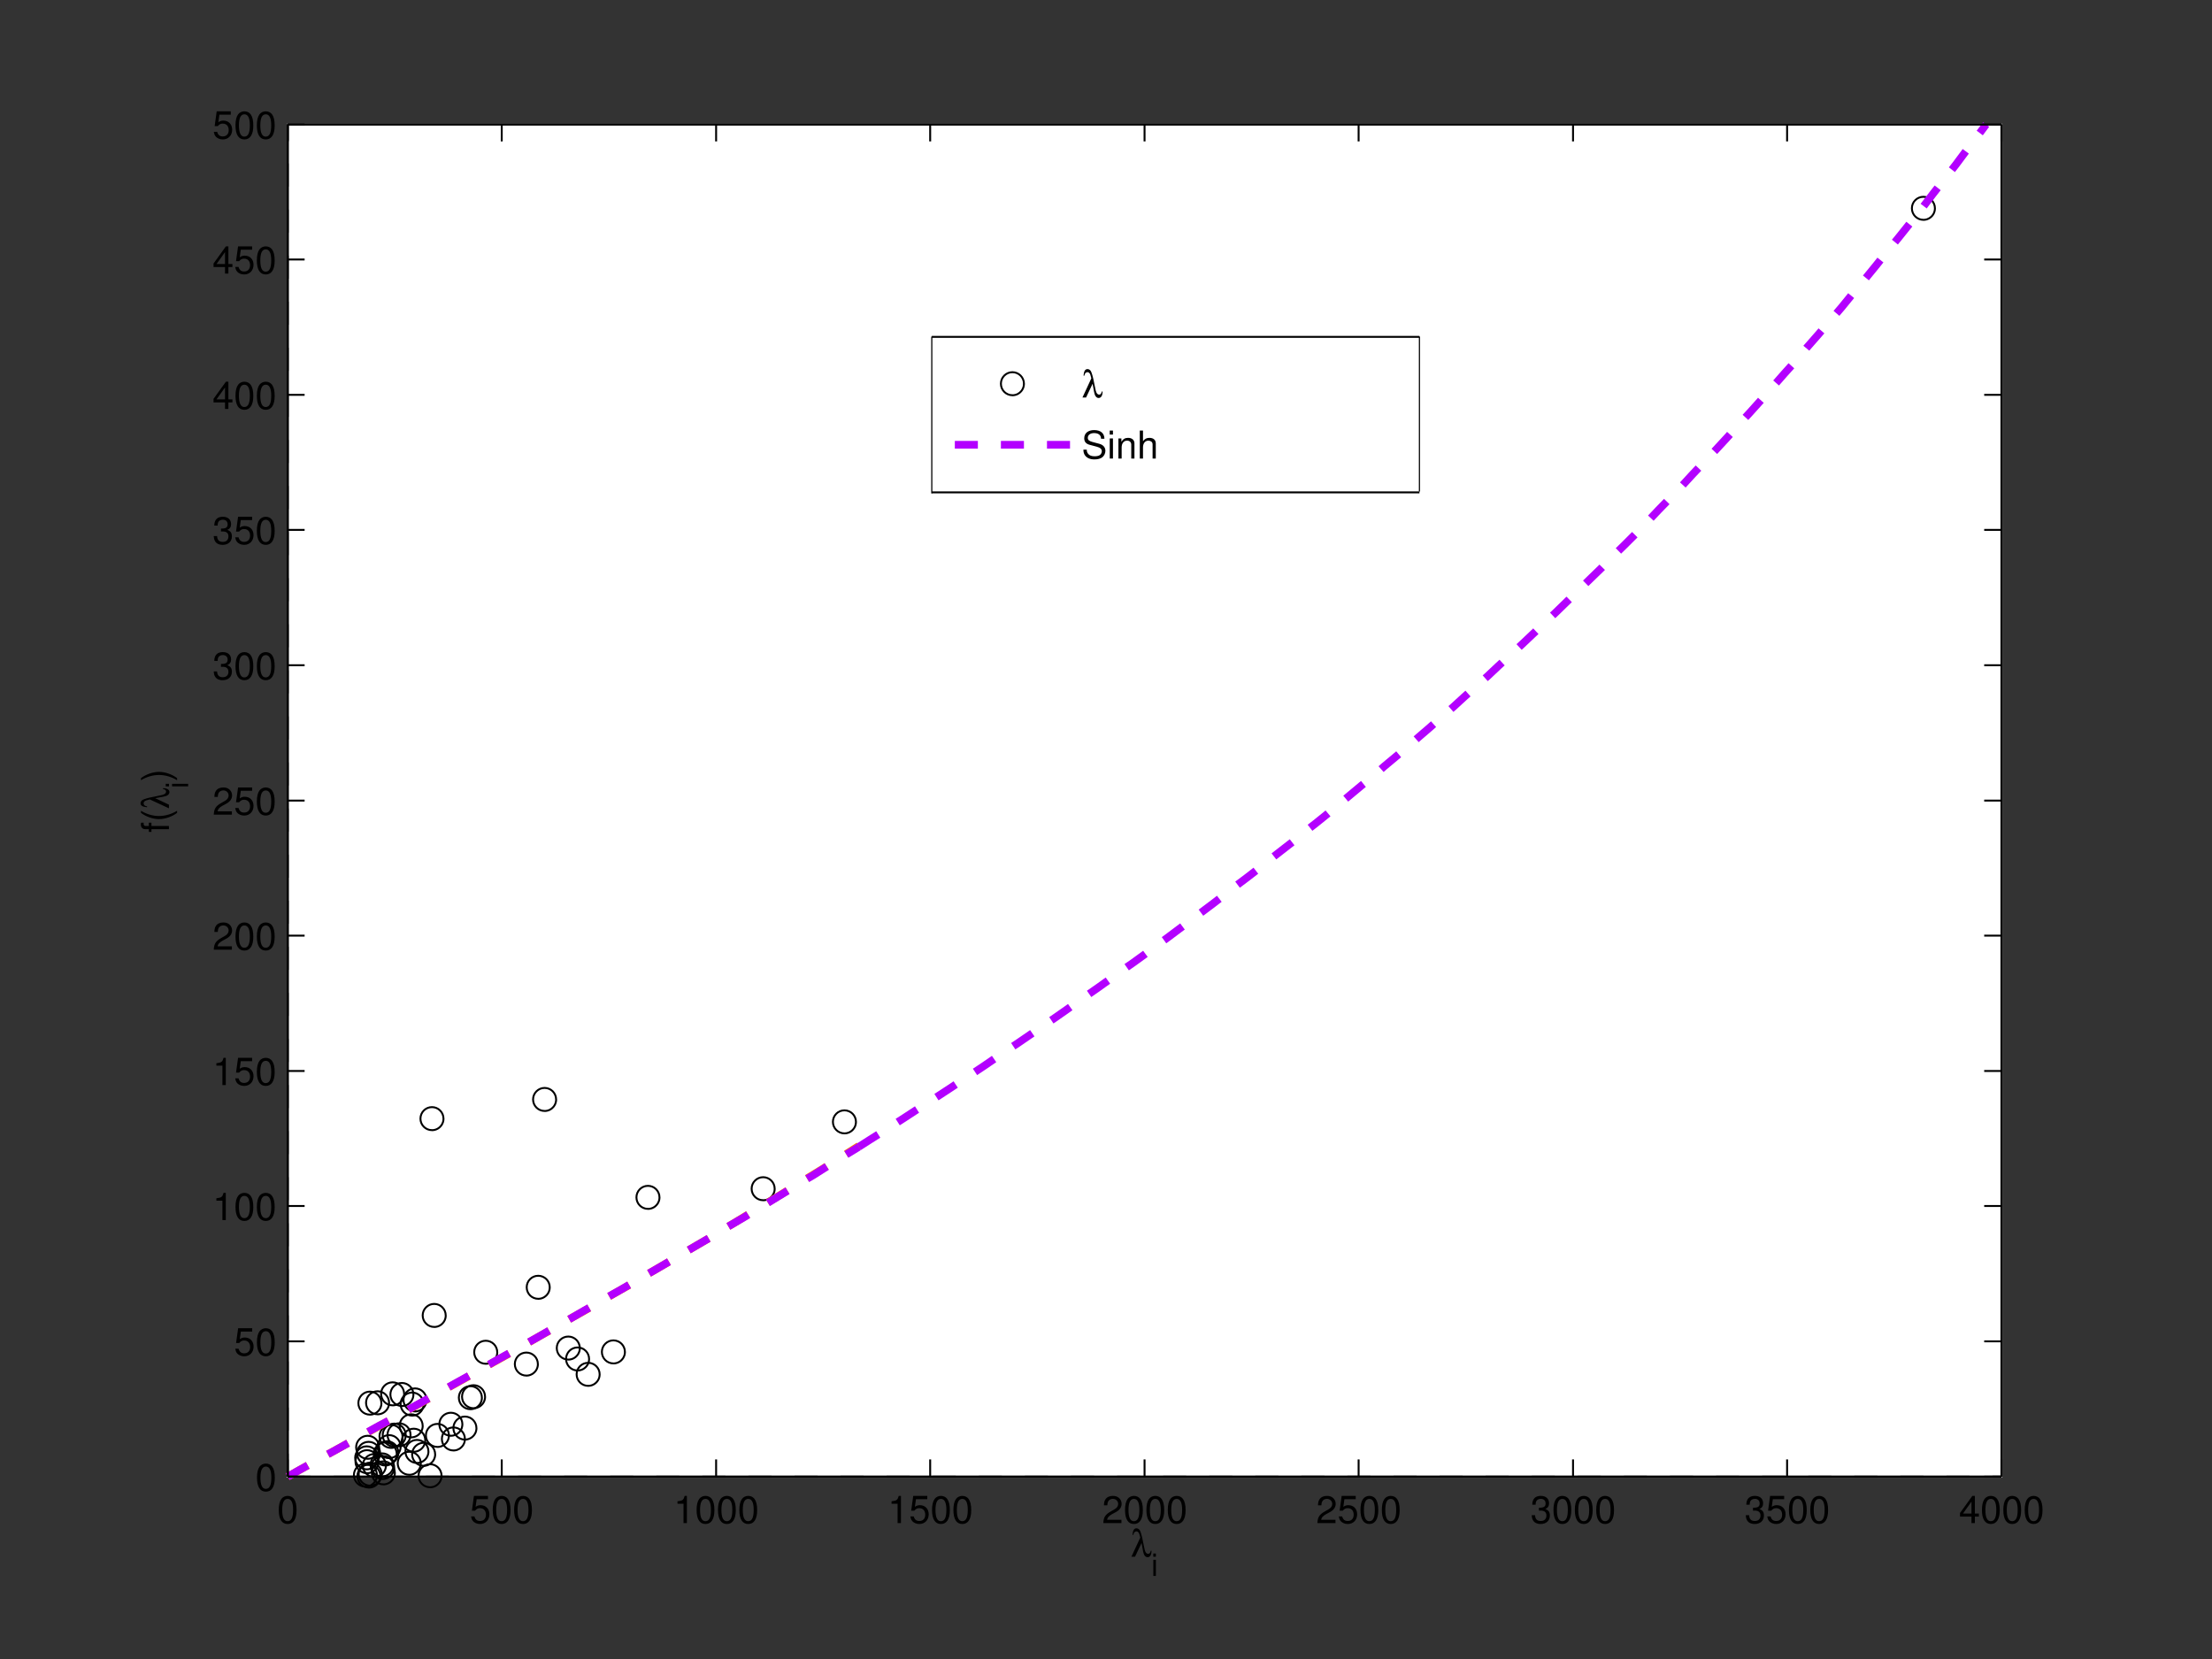 <?xml version="1.0" encoding="UTF-8" standalone="no"?>
<!-- Created with Inkscape (http://www.inkscape.org/) -->

<svg
   xmlns:dc="http://purl.org/dc/elements/1.1/"
   xmlns:cc="http://creativecommons.org/ns#"
   xmlns:rdf="http://www.w3.org/1999/02/22-rdf-syntax-ns#"
   xmlns:svg="http://www.w3.org/2000/svg"
   xmlns="http://www.w3.org/2000/svg"
   xmlns:sodipodi="http://sodipodi.sourceforge.net/DTD/sodipodi-0.dtd"
   xmlns:inkscape="http://www.inkscape.org/namespaces/inkscape"
   id="svg2"
   version="1.1"
   inkscape:version="0.47 r22583"
   width="720.095"
   height="540.209"
   xml:space="preserve"
   sodipodi:docname="curve.bipf.edit-skwiki.a.clean.pdf"><rect width="100%" height="100%" fill="#333333" stroke="none"/><defs
     id="defs6"><inkscape:perspective
       sodipodi:type="inkscape:persp3d"
       inkscape:vp_x="0 : 0.5 : 1"
       inkscape:vp_y="0 : 1000 : 0"
       inkscape:vp_z="1 : 0.5 : 1"
       inkscape:persp3d-origin="0.5 : 0.33333333 : 1"
       id="perspective10" /></defs><sodipodi:namedview
     pagecolor="#ffffff"
     bordercolor="#666666"
     borderopacity="1"
     objecttolerance="10"
     gridtolerance="10"
     guidetolerance="10"
     inkscape:pageopacity="0"
     inkscape:pageshadow="2"
     inkscape:window-width="1200"
     inkscape:window-height="1895"
     id="namedview4"
     showgrid="false"
     inkscape:zoom="1.3111111"
     inkscape:cx="394.21081"
     inkscape:cy="191.8553"
     inkscape:window-x="0"
     inkscape:window-y="0"
     inkscape:window-maximized="1"
     inkscape:current-layer="g12" /><g
     id="g12"
     inkscape:groupmode="layer"
     inkscape:label="curve.bipf.edit-skwiki.a.clean"
     transform="matrix(1.25,0,0,-1.25,0,629.995)"><path
       id="path20"
       style="fill:none;stroke:none"
       d="m 0,71.829 576.076,0 0,432.167 -576.076,0 0,-432.167 z" /><path
       id="path22"
       style="fill:#ffffff;fill-opacity:1;fill-rule:evenodd;stroke:none"
       d="m 74.918,119.419 446.329,0 0,352.157 -446.329,0 0,-352.157 z" /><path
       id="path24"
       style="fill:none;stroke:none"
       d="m 74.918,119.419 446.329,0 0,352.157 -446.329,0 0,-352.157 z" /><path
       id="path26"
       style="fill:none;stroke:#ffffff;stroke-width:0.5;stroke-linecap:butt;stroke-linejoin:round;stroke-miterlimit:10;stroke-opacity:1;stroke-dasharray:none"
       d="m 74.918,119.419 446.329,0 0,352.157 -446.329,0 0,-352.157 z" /><path
       id="path28"
       style="fill:none;stroke:#000000;stroke-width:0.5;stroke-linecap:butt;stroke-linejoin:miter;stroke-miterlimit:10;stroke-opacity:1;stroke-dasharray:6;stroke-dashoffset:0"
       d="m 74.918,119.419 0,352.157" /><path
       id="path30"
       style="fill:none;stroke:#000000;stroke-width:0.5;stroke-linecap:butt;stroke-linejoin:miter;stroke-miterlimit:10;stroke-opacity:1;stroke-dasharray:6;stroke-dashoffset:0"
       d="m 74.918,119.419 446.328,0" /><path
       id="path32"
       style="fill:none;stroke:#000000;stroke-width:0.5;stroke-linecap:butt;stroke-linejoin:round;stroke-miterlimit:10;stroke-opacity:1;stroke-dasharray:none"
       d="m 503.917,449.746 -0.01,-0.15 -0.01,-0.16 -0.02,-0.15 -0.02,-0.14 -0.04,-0.15 -0.04,-0.139 -0.04,-0.141 -0.06,-0.139 -0.06,-0.131 -0.06,-0.13 -0.08,-0.13 -0.07,-0.12 -0.09,-0.109 -0.09,-0.121 -0.09,-0.109 -0.1,-0.1 -0.11,-0.1 -0.1,-0.091 -0.12,-0.09 -0.12,-0.089 -0.12,-0.08 -0.121,-0.07 -0.129,-0.061 -0.13,-0.06 -0.14,-0.059 -0.14,-0.05 -0.14,-0.041 -0.15,-0.029 -0.15,-0.03 -0.15,-0.011 -0.15,-0.02 -0.15,0 c -1.66,0 -3,1.34 -3,3 0,1.66 1.34,3 3,3 1.65,0 3,-1.34 3,-3 z" /><path
       id="path34"
       style="fill:none;stroke:#000000;stroke-width:0.5;stroke-linecap:butt;stroke-linejoin:round;stroke-miterlimit:10;stroke-opacity:1;stroke-dasharray:none"
       d="m 222.918,211.828 -0.009,-0.15 -0.011,-0.15 -0.019,-0.15 -0.02,-0.15 -0.041,-0.15 -0.039,-0.14 -0.04,-0.14 -0.06,-0.14 -0.061,-0.13 -0.059,-0.13 -0.08,-0.12 -0.07,-0.12 -0.091,-0.12 -0.089,-0.12 -0.09,-0.1 -0.101,-0.11 -0.109,-0.1 -0.1,-0.09 -0.12,-0.09 -0.12,-0.09 -0.121,-0.07 -0.12,-0.08 -0.13,-0.06 -0.129,-0.06 -0.141,-0.06 -0.139,-0.04 -0.141,-0.04 -0.15,-0.04 -0.15,-0.02 -0.15,-0.02 -0.15,-0.01 -0.15,-0.01 c -1.659,0 -3,1.35 -3,3 0,1.66 1.341,3 3,3 1.65,0 3,-1.34 3,-3 z" /><path
       id="path36"
       style="fill:none;stroke:#000000;stroke-width:0.5;stroke-linecap:butt;stroke-linejoin:round;stroke-miterlimit:10;stroke-opacity:1;stroke-dasharray:none"
       d="m 201.748,194.418 0,-0.16 -0.019,-0.15 -0.01,-0.15 -0.03,-0.15 -0.03,-0.14 -0.04,-0.14 -0.05,-0.14 -0.06,-0.14 -0.061,-0.13 -0.059,-0.13 -0.07,-0.13 -0.08,-0.12 -0.091,-0.12 -0.089,-0.11 -0.09,-0.11 -0.1,-0.1 -0.1,-0.1 -0.11,-0.1 -0.12,-0.09 -0.11,-0.08 -0.12,-0.08 -0.13,-0.07 -0.131,-0.07 -0.129,-0.06 -0.14,-0.05 -0.14,-0.05 -0.141,-0.04 -0.15,-0.03 -0.139,-0.03 -0.15,-0.02 -0.161,-0.01 -0.15,0 c -1.659,0 -2.999,1.34 -2.999,3 0,1.65 1.34,3 2.999,3 1.661,0 3,-1.35 3,-3 z" /><path
       id="path38"
       style="fill:none;stroke:#000000;stroke-width:0.5;stroke-linecap:butt;stroke-linejoin:round;stroke-miterlimit:10;stroke-opacity:1;stroke-dasharray:none"
       d="m 171.749,192.168 0,-0.16 -0.02,-0.15 -0.01,-0.15 -0.03,-0.15 -0.03,-0.14 -0.04,-0.14 -0.05,-0.14 -0.06,-0.14 -0.06,-0.13 -0.06,-0.13 -0.07,-0.13 -0.08,-0.12 -0.09,-0.12 -0.09,-0.11 -0.09,-0.11 -0.1,-0.1 -0.1,-0.1 -0.11,-0.1 -0.12,-0.09 -0.11,-0.08 -0.12,-0.08 -0.13,-0.07 -0.13,-0.07 -0.13,-0.06 -0.14,-0.05 -0.14,-0.05 -0.14,-0.04 -0.15,-0.03 -0.14,-0.03 -0.15,-0.02 -0.16,-0.01 -0.15,0 c -1.66,0 -3,1.34 -3,3 0,1.65 1.34,3 3,3 1.66,0 3,-1.35 3,-3 z" /><path
       id="path40"
       style="fill:none;stroke:#000000;stroke-width:0.5;stroke-linecap:butt;stroke-linejoin:round;stroke-miterlimit:10;stroke-opacity:1;stroke-dasharray:none"
       d="m 162.749,151.918 0,-0.16 -0.02,-0.15 -0.01,-0.15 -0.03,-0.15 -0.03,-0.14 -0.04,-0.139 -0.05,-0.141 -0.06,-0.14 -0.06,-0.13 -0.06,-0.13 -0.07,-0.13 -0.08,-0.12 -0.09,-0.12 -0.09,-0.11 -0.09,-0.11 -0.1,-0.1 -0.1,-0.1 -0.11,-0.1 -0.12,-0.09 -0.11,-0.079 -0.12,-0.081 -0.13,-0.069 -0.13,-0.071 -0.13,-0.06 -0.14,-0.05 -0.14,-0.05 -0.14,-0.04 -0.15,-0.029 -0.14,-0.031 -0.15,-0.019 -0.16,-0.011 -0.15,0 c -1.66,0 -3,1.34 -3,3 0,1.65 1.34,3 3,3 1.66,0 3,-1.35 3,-3 z" /><path
       id="path42"
       style="fill:none;stroke:#000000;stroke-width:0.5;stroke-linecap:butt;stroke-linejoin:round;stroke-miterlimit:10;stroke-opacity:1;stroke-dasharray:none"
       d="m 156.169,146.079 -0.01,-0.15 -0.01,-0.15 -0.02,-0.15 -0.02,-0.15 -0.04,-0.15 -0.04,-0.141 -0.04,-0.14 -0.06,-0.139 -0.06,-0.13 -0.06,-0.131 -0.08,-0.119 -0.07,-0.12 -0.09,-0.121 -0.09,-0.12 -0.09,-0.1 -0.1,-0.109 -0.11,-0.1 -0.1,-0.091 -0.12,-0.089 -0.12,-0.091 -0.12,-0.07 -0.12,-0.08 -0.13,-0.059 -0.13,-0.061 -0.14,-0.059 -0.14,-0.041 -0.14,-0.039 -0.15,-0.041 -0.15,-0.02 -0.15,-0.02 -0.15,-0.01 -0.15,-0.009 c -1.66,0 -3,1.35 -3,3 0,1.659 1.34,3 3,3 1.65,0 3,-1.341 3,-3 z" /><path
       id="path44"
       style="fill:none;stroke:#000000;stroke-width:0.5;stroke-linecap:butt;stroke-linejoin:round;stroke-miterlimit:10;stroke-opacity:1;stroke-dasharray:none"
       d="m 153.419,150.079 -0.01,-0.15 -0.01,-0.15 -0.02,-0.15 -0.02,-0.15 -0.04,-0.15 -0.04,-0.141 -0.04,-0.14 -0.06,-0.14 -0.06,-0.129 -0.06,-0.131 -0.08,-0.119 -0.07,-0.121 -0.09,-0.12 -0.09,-0.12 -0.09,-0.1 -0.1,-0.11 -0.11,-0.1 -0.1,-0.09 -0.12,-0.089 -0.12,-0.091 -0.12,-0.07 -0.12,-0.08 -0.13,-0.059 -0.13,-0.061 -0.14,-0.06 -0.14,-0.04 -0.14,-0.039 -0.15,-0.041 -0.15,-0.02 -0.15,-0.02 -0.15,-0.01 -0.15,-0.009 c -1.66,0 -3,1.35 -3,3 0,1.659 1.34,3 3,3 1.65,0 3,-1.341 3,-3 z" /><path
       id="path46"
       style="fill:none;stroke:#000000;stroke-width:0.5;stroke-linecap:butt;stroke-linejoin:round;stroke-miterlimit:10;stroke-opacity:1;stroke-dasharray:none"
       d="m 150.999,152.918 0,-0.16 -0.02,-0.15 -0.01,-0.15 -0.03,-0.15 -0.03,-0.14 -0.04,-0.139 -0.05,-0.141 -0.06,-0.14 -0.06,-0.13 -0.06,-0.13 -0.07,-0.13 -0.08,-0.12 -0.09,-0.12 -0.09,-0.11 -0.09,-0.11 -0.1,-0.1 -0.1,-0.1 -0.11,-0.1 -0.12,-0.09 -0.11,-0.079 -0.12,-0.081 -0.13,-0.069 -0.13,-0.071 -0.13,-0.06 -0.14,-0.05 -0.14,-0.05 -0.14,-0.04 -0.15,-0.029 -0.14,-0.031 -0.15,-0.019 -0.16,-0.011 -0.15,0 c -1.66,0 -3,1.34 -3,3 0,1.65 1.34,3 3,3 1.66,0 3,-1.35 3,-3 z" /><path
       id="path48"
       style="fill:none;stroke:#000000;stroke-width:0.5;stroke-linecap:butt;stroke-linejoin:round;stroke-miterlimit:10;stroke-opacity:1;stroke-dasharray:none"
       d="m 144.829,217.668 0,-0.16 -0.01,-0.15 -0.02,-0.15 -0.03,-0.15 -0.03,-0.14 -0.04,-0.14 -0.05,-0.14 -0.05,-0.14 -0.06,-0.13 -0.07,-0.13 -0.07,-0.13 -0.08,-0.12 -0.08,-0.12 -0.09,-0.11 -0.1,-0.11 -0.1,-0.1 -0.1,-0.1 -0.11,-0.1 -0.11,-0.09 -0.12,-0.08 -0.12,-0.08 -0.13,-0.07 -0.13,-0.07 -0.13,-0.06 -0.14,-0.05 -0.14,-0.05 -0.14,-0.04 -0.14,-0.03 -0.15,-0.03 -0.15,-0.02 -0.15,-0.01 -0.16,0 c -1.65,0 -3,1.34 -3,3 0,1.65 1.35,3 3,3 1.66,0 3,-1.35 3,-3 z" /><path
       id="path50"
       style="fill:none;stroke:#000000;stroke-width:0.5;stroke-linecap:butt;stroke-linejoin:round;stroke-miterlimit:10;stroke-opacity:1;stroke-dasharray:none"
       d="m 143.169,168.748 -0.01,-0.15 -0.01,-0.16 -0.02,-0.15 -0.02,-0.14 -0.04,-0.15 -0.04,-0.14 -0.04,-0.14 -0.06,-0.14 -0.06,-0.13 -0.06,-0.13 -0.08,-0.13 -0.07,-0.12 -0.09,-0.11 -0.09,-0.12 -0.09,-0.11 -0.1,-0.1 -0.11,-0.1 -0.1,-0.09 -0.12,-0.09 -0.12,-0.09 -0.12,-0.08 -0.12,-0.07 -0.13,-0.06 -0.13,-0.06 -0.14,-0.06 -0.14,-0.05 -0.14,-0.04 -0.15,-0.03 -0.15,-0.03 -0.15,-0.01 -0.15,-0.02 -0.15,0 c -1.66,0 -3,1.34 -3,3 0,1.66 1.34,3 3,3 1.65,0 3,-1.34 3,-3 z" /><path
       id="path52"
       style="fill:none;stroke:#000000;stroke-width:0.5;stroke-linecap:butt;stroke-linejoin:round;stroke-miterlimit:10;stroke-opacity:1;stroke-dasharray:none"
       d="m 140.079,148.748 0,-0.15 -0.01,-0.16 -0.02,-0.15 -0.03,-0.14 -0.03,-0.15 -0.04,-0.14 -0.05,-0.14 -0.05,-0.139 -0.06,-0.131 -0.07,-0.13 -0.07,-0.13 -0.08,-0.12 -0.08,-0.11 -0.09,-0.12 -0.1,-0.109 -0.1,-0.1 -0.1,-0.1 -0.11,-0.091 -0.11,-0.09 -0.12,-0.09 -0.12,-0.079 -0.13,-0.071 -0.13,-0.06 -0.13,-0.06 -0.14,-0.059 -0.14,-0.05 -0.14,-0.041 -0.14,-0.03 -0.15,-0.029 -0.15,-0.011 -0.15,-0.02 -0.16,0 c -1.65,0 -3,1.34 -3,3 0,1.66 1.35,3 3,3 1.66,0 3,-1.34 3,-3 z" /><path
       id="path54"
       style="fill:none;stroke:#000000;stroke-width:0.5;stroke-linecap:butt;stroke-linejoin:round;stroke-miterlimit:10;stroke-opacity:1;stroke-dasharray:none"
       d="m 129.499,151.829 0,-0.15 -0.02,-0.15 -0.01,-0.15 -0.03,-0.15 -0.03,-0.15 -0.04,-0.141 -0.05,-0.14 -0.06,-0.14 -0.06,-0.129 -0.06,-0.131 -0.07,-0.119 -0.08,-0.121 -0.09,-0.12 -0.09,-0.12 -0.09,-0.1 -0.1,-0.11 -0.1,-0.1 -0.11,-0.09 -0.12,-0.089 -0.11,-0.091 -0.12,-0.07 -0.13,-0.08 -0.13,-0.059 -0.13,-0.061 -0.14,-0.06 -0.14,-0.04 -0.14,-0.039 -0.15,-0.041 -0.14,-0.02 -0.15,-0.02 -0.16,-0.01 -0.15,-0.009 c -1.66,0 -3,1.35 -3,3 0,1.659 1.34,2.999 3,2.999 1.66,0 3,-1.34 3,-2.999 z" /><path
       id="path56"
       style="fill:none;stroke:#000000;stroke-width:0.5;stroke-linecap:butt;stroke-linejoin:round;stroke-miterlimit:10;stroke-opacity:1;stroke-dasharray:none"
       d="m 126.329,140.248 0,-0.15 -0.01,-0.16 -0.02,-0.15 -0.03,-0.14 -0.03,-0.15 -0.04,-0.139 -0.05,-0.141 -0.05,-0.139 -0.06,-0.131 -0.07,-0.13 -0.07,-0.13 -0.08,-0.12 -0.08,-0.109 -0.09,-0.121 -0.1,-0.109 -0.1,-0.1 -0.1,-0.1 -0.11,-0.091 -0.11,-0.09 -0.12,-0.089 -0.12,-0.08 -0.13,-0.07 -0.13,-0.061 -0.13,-0.06 -0.14,-0.059 -0.14,-0.05 -0.14,-0.041 -0.14,-0.029 -0.15,-0.03 -0.15,-0.011 -0.15,-0.02 -0.16,0 c -1.65,0 -3,1.34 -3,3 0,1.661 1.35,3 3,3 1.66,0 3,-1.339 3,-3 z" /><path
       id="path58"
       style="fill:none;stroke:#000000;stroke-width:0.5;stroke-linecap:butt;stroke-linejoin:round;stroke-miterlimit:10;stroke-opacity:1;stroke-dasharray:none"
       d="m 125.499,139.998 0,-0.15 -0.02,-0.16 -0.01,-0.15 -0.03,-0.14 -0.03,-0.15 -0.04,-0.139 -0.05,-0.141 -0.06,-0.139 -0.06,-0.131 -0.06,-0.13 -0.07,-0.13 -0.08,-0.12 -0.09,-0.109 -0.09,-0.121 -0.09,-0.109 -0.1,-0.1 -0.1,-0.1 -0.11,-0.091 -0.12,-0.09 -0.11,-0.089 -0.12,-0.08 -0.13,-0.07 -0.13,-0.061 -0.13,-0.06 -0.14,-0.059 -0.14,-0.05 -0.14,-0.041 -0.15,-0.029 -0.14,-0.03 -0.15,-0.011 -0.16,-0.02 -0.15,0 c -1.66,0 -3,1.34 -3,3 0,1.661 1.34,3 3,3 1.66,0 3,-1.339 3,-3 z" /><path
       id="path60"
       style="fill:none;stroke:#000000;stroke-width:0.5;stroke-linecap:butt;stroke-linejoin:round;stroke-miterlimit:10;stroke-opacity:1;stroke-dasharray:none"
       d="m 124.079,132.079 0,-0.15 -0.01,-0.15 -0.02,-0.15 -0.03,-0.15 -0.03,-0.15 -0.04,-0.14 -0.05,-0.141 -0.05,-0.139 -0.06,-0.13 -0.07,-0.131 -0.07,-0.119 -0.08,-0.12 -0.08,-0.12 -0.09,-0.121 -0.1,-0.1 -0.1,-0.109 -0.1,-0.1 -0.11,-0.091 -0.11,-0.089 -0.12,-0.09 -0.12,-0.071 -0.13,-0.079 -0.13,-0.06 -0.13,-0.061 -0.14,-0.059 -0.14,-0.041 -0.14,-0.039 -0.14,-0.04 -0.15,-0.021 -0.15,-0.02 -0.15,-0.009 -0.16,-0.01 c -1.65,0 -3,1.35 -3,3 0,1.659 1.35,3 3,3 1.66,0 3,-1.341 3,-3 z" /><path
       id="path62"
       style="fill:none;stroke:#000000;stroke-width:0.5;stroke-linecap:butt;stroke-linejoin:round;stroke-miterlimit:10;stroke-opacity:1;stroke-dasharray:none"
       d="m 121.079,129.248 0,-0.15 -0.01,-0.159 -0.02,-0.15 -0.03,-0.141 -0.03,-0.15 -0.04,-0.139 -0.05,-0.141 -0.05,-0.139 -0.06,-0.131 -0.07,-0.13 -0.07,-0.129 -0.08,-0.121 -0.08,-0.109 -0.09,-0.12 -0.1,-0.11 -0.1,-0.1 -0.1,-0.1 -0.11,-0.09 -0.11,-0.091 -0.12,-0.089 -0.12,-0.08 -0.13,-0.07 -0.13,-0.061 -0.13,-0.059 -0.14,-0.06 -0.14,-0.05 -0.14,-0.04 -0.14,-0.03 -0.15,-0.03 -0.15,-0.011 -0.15,-0.02 -0.16,0 c -1.65,0 -3,1.341 -3,3 0,1.661 1.35,3 3,3 1.66,0 3,-1.339 3,-3 z" /><path
       id="path64"
       style="fill:none;stroke:#000000;stroke-width:0.5;stroke-linecap:butt;stroke-linejoin:round;stroke-miterlimit:10;stroke-opacity:1;stroke-dasharray:none"
       d="m 120.419,133.079 -0.01,-0.15 -0.01,-0.15 -0.02,-0.15 -0.02,-0.15 -0.04,-0.15 -0.04,-0.14 -0.04,-0.141 -0.06,-0.139 -0.06,-0.13 -0.06,-0.131 -0.08,-0.119 -0.07,-0.12 -0.09,-0.121 -0.09,-0.12 -0.09,-0.1 -0.1,-0.109 -0.11,-0.1 -0.1,-0.091 -0.12,-0.089 -0.12,-0.09 -0.12,-0.071 -0.12,-0.079 -0.13,-0.06 -0.13,-0.061 -0.14,-0.059 -0.14,-0.041 -0.14,-0.039 -0.15,-0.04 -0.15,-0.021 -0.15,-0.02 -0.15,-0.009 -0.15,-0.01 c -1.66,0 -3,1.35 -3,3 0,1.659 1.34,3 3,3 1.65,0 3,-1.341 3,-3 z" /><path
       id="path66"
       style="fill:none;stroke:#000000;stroke-width:0.5;stroke-linecap:butt;stroke-linejoin:round;stroke-miterlimit:10;stroke-opacity:1;stroke-dasharray:none"
       d="m 116.919,130.168 -0.01,-0.159 -0.01,-0.15 -0.02,-0.15 -0.02,-0.15 -0.04,-0.141 -0.04,-0.139 -0.04,-0.14 -0.06,-0.141 -0.06,-0.13 -0.06,-0.129 -0.08,-0.13 -0.07,-0.12 -0.09,-0.121 -0.09,-0.109 -0.09,-0.111 -0.1,-0.1 -0.11,-0.1 -0.1,-0.1 -0.12,-0.089 -0.12,-0.08 -0.12,-0.081 -0.12,-0.069 -0.13,-0.07 -0.13,-0.061 -0.14,-0.05 -0.14,-0.05 -0.14,-0.039 -0.15,-0.03 -0.15,-0.031 -0.15,-0.019 -0.15,-0.011 -0.15,0 c -1.66,0 -3,1.341 -3,3 0,1.65 1.34,3 3,3 1.65,0 3,-1.35 3,-3 z" /><path
       id="path68"
       style="fill:none;stroke:#000000;stroke-width:0.5;stroke-linecap:butt;stroke-linejoin:round;stroke-miterlimit:10;stroke-opacity:1;stroke-dasharray:none"
       d="m 116.079,161.418 0,-0.16 -0.01,-0.15 -0.02,-0.15 -0.03,-0.15 -0.03,-0.14 -0.04,-0.14 -0.05,-0.14 -0.05,-0.14 -0.06,-0.13 -0.07,-0.13 -0.07,-0.13 -0.08,-0.12 -0.08,-0.12 -0.09,-0.11 -0.1,-0.11 -0.1,-0.1 -0.1,-0.1 -0.11,-0.1 -0.11,-0.09 -0.12,-0.08 -0.12,-0.08 -0.13,-0.07 -0.13,-0.07 -0.13,-0.06 -0.14,-0.05 -0.14,-0.05 -0.14,-0.04 -0.14,-0.029 -0.15,-0.031 -0.15,-0.02 -0.15,-0.01 -0.16,0 c -1.65,0 -3,1.34 -3,3 0,1.65 1.35,3 3,3 1.66,0 3,-1.35 3,-3 z" /><path
       id="path70"
       style="fill:none;stroke:#000000;stroke-width:0.5;stroke-linecap:butt;stroke-linejoin:round;stroke-miterlimit:10;stroke-opacity:1;stroke-dasharray:none"
       d="m 115.499,212.668 0,-0.16 -0.02,-0.15 -0.01,-0.15 -0.03,-0.15 -0.03,-0.14 -0.04,-0.14 -0.05,-0.14 -0.06,-0.14 -0.06,-0.13 -0.06,-0.13 -0.07,-0.13 -0.08,-0.12 -0.09,-0.12 -0.09,-0.11 -0.09,-0.11 -0.1,-0.1 -0.1,-0.1 -0.11,-0.1 -0.12,-0.09 -0.11,-0.08 -0.12,-0.08 -0.13,-0.07 -0.13,-0.07 -0.13,-0.06 -0.14,-0.05 -0.14,-0.05 -0.14,-0.04 -0.15,-0.03 -0.14,-0.03 -0.15,-0.02 -0.16,-0.01 -0.15,0 c -1.66,0 -3,1.34 -3,3 0,1.65 1.34,3 3,3 1.66,0 3,-1.35 3,-3 z" /><path
       id="path72"
       style="fill:none;stroke:#000000;stroke-width:0.5;stroke-linecap:butt;stroke-linejoin:round;stroke-miterlimit:10;stroke-opacity:1;stroke-dasharray:none"
       d="m 114.999,119.669 0,-0.16 -0.02,-0.15 -0.01,-0.15 -0.03,-0.15 -0.03,-0.14 -0.04,-0.14 -0.05,-0.14 -0.06,-0.141 -0.06,-0.129 -0.06,-0.13 -0.07,-0.13 -0.08,-0.12 -0.09,-0.12 -0.09,-0.11 -0.09,-0.111 -0.1,-0.1 -0.1,-0.1 -0.11,-0.1 -0.12,-0.089 -0.11,-0.08 -0.12,-0.081 -0.13,-0.069 -0.13,-0.07 -0.13,-0.061 -0.14,-0.05 -0.14,-0.05 -0.14,-0.039 -0.15,-0.03 -0.14,-0.031 -0.15,-0.019 -0.16,-0.01 -0.15,0 c -1.66,0 -3,1.34 -3,3 0,1.649 1.34,2.999 3,2.999 1.66,0 3,-1.35 3,-2.999 z" /><path
       id="path74"
       style="fill:none;stroke:#000000;stroke-width:0.5;stroke-linecap:butt;stroke-linejoin:round;stroke-miterlimit:10;stroke-opacity:1;stroke-dasharray:none"
       d="m 113.329,125.248 0,-0.15 -0.01,-0.159 -0.02,-0.15 -0.03,-0.141 -0.03,-0.15 -0.04,-0.139 -0.05,-0.141 -0.05,-0.139 -0.06,-0.131 -0.07,-0.13 -0.07,-0.129 -0.08,-0.121 -0.08,-0.109 -0.09,-0.12 -0.1,-0.11 -0.1,-0.1 -0.1,-0.1 -0.11,-0.09 -0.11,-0.091 -0.12,-0.089 -0.12,-0.08 -0.13,-0.07 -0.13,-0.061 -0.13,-0.059 -0.14,-0.06 -0.14,-0.05 -0.14,-0.04 -0.14,-0.03 -0.15,-0.03 -0.15,-0.011 -0.15,-0.02 -0.16,0 c -1.65,0 -3,1.341 -3,3 0,1.661 1.35,3 3,3 1.66,0 3,-1.339 3,-3 z" /><path
       id="path76"
       style="fill:none;stroke:#000000;stroke-width:0.5;stroke-linecap:butt;stroke-linejoin:round;stroke-miterlimit:10;stroke-opacity:1;stroke-dasharray:none"
       d="m 111.579,125.998 0,-0.15 -0.01,-0.159 -0.02,-0.15 -0.03,-0.141 -0.03,-0.15 -0.04,-0.139 -0.05,-0.141 -0.05,-0.139 -0.06,-0.131 -0.07,-0.13 -0.07,-0.129 -0.08,-0.121 -0.08,-0.109 -0.09,-0.12 -0.1,-0.11 -0.1,-0.1 -0.1,-0.1 -0.11,-0.09 -0.11,-0.091 -0.12,-0.089 -0.12,-0.08 -0.13,-0.07 -0.13,-0.061 -0.13,-0.059 -0.14,-0.06 -0.14,-0.05 -0.14,-0.04 -0.14,-0.03 -0.15,-0.03 -0.15,-0.011 -0.15,-0.02 -0.16,0 c -1.65,0 -3,1.341 -3,3 0,1.661 1.35,3 3,3 1.66,0 3,-1.339 3,-3 z" /><path
       id="path78"
       style="fill:none;stroke:#000000;stroke-width:0.5;stroke-linecap:butt;stroke-linejoin:round;stroke-miterlimit:10;stroke-opacity:1;stroke-dasharray:none"
       d="m 111.079,139.418 0,-0.159 -0.01,-0.15 -0.02,-0.15 -0.03,-0.15 -0.03,-0.141 -0.04,-0.139 -0.05,-0.141 -0.05,-0.14 -0.06,-0.13 -0.07,-0.13 -0.07,-0.129 -0.08,-0.121 -0.08,-0.12 -0.09,-0.109 -0.1,-0.111 -0.1,-0.1 -0.1,-0.1 -0.11,-0.1 -0.11,-0.089 -0.12,-0.08 -0.12,-0.081 -0.13,-0.069 -0.13,-0.07 -0.13,-0.061 -0.14,-0.05 -0.14,-0.05 -0.14,-0.039 -0.14,-0.03 -0.15,-0.031 -0.15,-0.019 -0.15,-0.011 -0.16,0 c -1.65,0 -3,1.341 -3,3 0,1.65 1.35,3 3,3 1.66,0 3,-1.35 3,-3 z" /><path
       id="path80"
       style="fill:none;stroke:#000000;stroke-width:0.5;stroke-linecap:butt;stroke-linejoin:round;stroke-miterlimit:10;stroke-opacity:1;stroke-dasharray:none"
       d="m 110.749,128.918 0,-0.159 -0.02,-0.15 -0.01,-0.15 -0.03,-0.15 -0.03,-0.141 -0.04,-0.139 -0.05,-0.14 -0.06,-0.141 -0.06,-0.13 -0.06,-0.129 -0.07,-0.13 -0.08,-0.12 -0.09,-0.121 -0.09,-0.109 -0.09,-0.111 -0.1,-0.1 -0.1,-0.1 -0.11,-0.1 -0.12,-0.089 -0.11,-0.08 -0.12,-0.081 -0.13,-0.069 -0.13,-0.07 -0.13,-0.061 -0.14,-0.05 -0.14,-0.05 -0.14,-0.039 -0.15,-0.03 -0.14,-0.031 -0.15,-0.019 -0.16,-0.011 -0.15,0 c -1.66,0 -3,1.341 -3,3 0,1.65 1.34,3 3,3 1.66,0 3,-1.35 3,-3 z" /><path
       id="path82"
       style="fill:none;stroke:#000000;stroke-width:0.5;stroke-linecap:butt;stroke-linejoin:round;stroke-miterlimit:10;stroke-opacity:1;stroke-dasharray:none"
       d="m 110.329,138.329 0,-0.15 -0.01,-0.15 -0.02,-0.15 -0.03,-0.15 -0.03,-0.15 -0.04,-0.141 -0.05,-0.14 -0.05,-0.139 -0.06,-0.13 -0.07,-0.131 -0.07,-0.119 -0.08,-0.12 -0.08,-0.121 -0.09,-0.12 -0.1,-0.1 -0.1,-0.109 -0.1,-0.1 -0.11,-0.091 -0.11,-0.089 -0.12,-0.091 -0.12,-0.07 -0.13,-0.08 -0.13,-0.059 -0.13,-0.061 -0.14,-0.059 -0.14,-0.041 -0.14,-0.039 -0.14,-0.041 -0.15,-0.02 -0.15,-0.02 -0.15,-0.01 -0.16,-0.009 c -1.65,0 -3,1.35 -3,3 0,1.659 1.35,3 3,3 1.66,0 3,-1.341 3,-3 z" /><path
       id="path84"
       style="fill:none;stroke:#000000;stroke-width:0.5;stroke-linecap:butt;stroke-linejoin:round;stroke-miterlimit:10;stroke-opacity:1;stroke-dasharray:none"
       d="m 110.079,132.668 0,-0.159 -0.01,-0.15 -0.02,-0.15 -0.03,-0.15 -0.03,-0.141 -0.04,-0.139 -0.05,-0.14 -0.05,-0.141 -0.06,-0.13 -0.07,-0.129 -0.07,-0.13 -0.08,-0.12 -0.08,-0.121 -0.09,-0.109 -0.1,-0.111 -0.1,-0.1 -0.1,-0.1 -0.11,-0.1 -0.11,-0.089 -0.12,-0.08 -0.12,-0.081 -0.13,-0.069 -0.13,-0.07 -0.13,-0.061 -0.14,-0.05 -0.14,-0.05 -0.14,-0.039 -0.14,-0.03 -0.15,-0.031 -0.15,-0.019 -0.15,-0.011 -0.16,0 c -1.65,0 -3,1.341 -3,3 0,1.65 1.35,3 3,3 1.66,0 3,-1.35 3,-3 z" /><path
       id="path86"
       style="fill:none;stroke:#000000;stroke-width:0.5;stroke-linecap:butt;stroke-linejoin:round;stroke-miterlimit:10;stroke-opacity:1;stroke-dasharray:none"
       d="m 109.579,122.918 0,-0.159 -0.01,-0.15 -0.02,-0.15 -0.03,-0.15 -0.03,-0.141 -0.04,-0.139 -0.05,-0.14 -0.05,-0.141 -0.06,-0.13 -0.07,-0.129 -0.07,-0.13 -0.08,-0.12 -0.08,-0.121 -0.09,-0.109 -0.1,-0.111 -0.1,-0.1 -0.1,-0.1 -0.11,-0.1 -0.11,-0.089 -0.12,-0.08 -0.12,-0.081 -0.13,-0.069 -0.13,-0.07 -0.13,-0.061 -0.14,-0.05 -0.14,-0.05 -0.14,-0.039 -0.14,-0.03 -0.15,-0.031 -0.15,-0.019 -0.15,-0.011 -0.16,0 c -1.65,0 -3,1.341 -3,3 0,1.65 1.35,3 3,3 1.66,0 3,-1.35 3,-3 z" /><path
       id="path88"
       style="fill:none;stroke:#000000;stroke-width:0.5;stroke-linecap:butt;stroke-linejoin:round;stroke-miterlimit:10;stroke-opacity:1;stroke-dasharray:none"
       d="m 107.669,140.829 -0.01,-0.15 -0.01,-0.15 -0.02,-0.15 -0.02,-0.15 -0.04,-0.15 -0.04,-0.141 -0.04,-0.14 -0.06,-0.139 -0.06,-0.13 -0.06,-0.131 -0.08,-0.119 -0.07,-0.12 -0.09,-0.121 -0.09,-0.12 -0.09,-0.1 -0.1,-0.109 -0.11,-0.1 -0.1,-0.091 -0.12,-0.089 -0.12,-0.091 -0.12,-0.07 -0.12,-0.08 -0.13,-0.059 -0.13,-0.061 -0.14,-0.059 -0.14,-0.041 -0.14,-0.039 -0.15,-0.041 -0.15,-0.02 -0.15,-0.02 -0.15,-0.01 -0.15,-0.009 c -1.66,0 -3,1.35 -3,3 0,1.659 1.34,3 3,3 1.65,0 3,-1.341 3,-3 z" /><path
       id="path90"
       style="fill:none;stroke:#000000;stroke-width:0.5;stroke-linecap:butt;stroke-linejoin:round;stroke-miterlimit:10;stroke-opacity:1;stroke-dasharray:none"
       d="m 106.919,130.329 -0.01,-0.15 -0.01,-0.15 -0.02,-0.15 -0.02,-0.15 -0.04,-0.15 -0.04,-0.14 -0.04,-0.141 -0.06,-0.139 -0.06,-0.13 -0.06,-0.131 -0.08,-0.119 -0.07,-0.12 -0.09,-0.12 -0.09,-0.121 -0.09,-0.1 -0.1,-0.109 -0.11,-0.1 -0.1,-0.091 -0.12,-0.089 -0.12,-0.09 -0.12,-0.071 -0.12,-0.079 -0.13,-0.06 -0.13,-0.061 -0.14,-0.059 -0.14,-0.041 -0.14,-0.039 -0.15,-0.04 -0.15,-0.021 -0.15,-0.02 -0.15,-0.009 -0.15,-0.01 c -1.66,0 -3,1.35 -3,3 0,1.66 1.34,3 3,3 1.65,0 3,-1.34 3,-3 z" /><path
       id="path92"
       style="fill:none;stroke:#000000;stroke-width:0.5;stroke-linecap:butt;stroke-linejoin:round;stroke-miterlimit:10;stroke-opacity:1;stroke-dasharray:none"
       d="m 105.669,130.248 -0.01,-0.15 -0.01,-0.159 -0.02,-0.15 -0.02,-0.141 -0.04,-0.15 -0.04,-0.139 -0.04,-0.141 -0.06,-0.139 -0.06,-0.131 -0.06,-0.13 -0.08,-0.129 -0.07,-0.121 -0.09,-0.109 -0.09,-0.12 -0.09,-0.11 -0.1,-0.1 -0.11,-0.1 -0.1,-0.09 -0.12,-0.091 -0.12,-0.089 -0.12,-0.08 -0.12,-0.07 -0.13,-0.061 -0.13,-0.059 -0.14,-0.06 -0.14,-0.05 -0.14,-0.04 -0.15,-0.03 -0.15,-0.03 -0.15,-0.011 -0.15,-0.02 -0.15,0 c -1.66,0 -3,1.341 -3,3 0,1.661 1.34,3 3,3 1.65,0 3,-1.339 3,-3 z" /><path
       id="path94"
       style="fill:none;stroke:#000000;stroke-width:0.5;stroke-linecap:butt;stroke-linejoin:round;stroke-miterlimit:10;stroke-opacity:1;stroke-dasharray:none"
       d="m 105.249,140.998 0,-0.15 -0.02,-0.16 -0.01,-0.15 -0.03,-0.14 -0.03,-0.15 -0.04,-0.139 -0.05,-0.141 -0.06,-0.139 -0.06,-0.131 -0.06,-0.13 -0.07,-0.13 -0.08,-0.12 -0.09,-0.109 -0.09,-0.121 -0.09,-0.109 -0.1,-0.1 -0.1,-0.1 -0.11,-0.091 -0.12,-0.09 -0.11,-0.089 -0.12,-0.08 -0.13,-0.07 -0.13,-0.061 -0.13,-0.06 -0.14,-0.059 -0.14,-0.05 -0.14,-0.041 -0.15,-0.029 -0.14,-0.03 -0.15,-0.011 -0.16,-0.02 -0.15,0 c -1.66,0 -3,1.34 -3,3 0,1.661 1.34,3 3,3 1.66,0 3,-1.339 3,-3 z" /><path
       id="path96"
       style="fill:none;stroke:#000000;stroke-width:0.5;stroke-linecap:butt;stroke-linejoin:round;stroke-miterlimit:10;stroke-opacity:1;stroke-dasharray:none"
       d="m 104.829,129.918 0,-0.159 -0.01,-0.15 -0.02,-0.15 -0.03,-0.15 -0.03,-0.141 -0.04,-0.139 -0.05,-0.14 -0.05,-0.141 -0.06,-0.13 -0.07,-0.129 -0.07,-0.13 -0.08,-0.12 -0.08,-0.121 -0.09,-0.109 -0.1,-0.111 -0.1,-0.1 -0.1,-0.1 -0.11,-0.1 -0.11,-0.089 -0.12,-0.08 -0.12,-0.081 -0.13,-0.069 -0.13,-0.07 -0.13,-0.061 -0.14,-0.05 -0.14,-0.05 -0.14,-0.039 -0.14,-0.03 -0.15,-0.031 -0.15,-0.019 -0.15,-0.011 -0.16,0 c -1.65,0 -3,1.341 -3,3 0,1.65 1.35,3 3,3 1.66,0 3,-1.35 3,-3 z" /><path
       id="path98"
       style="fill:none;stroke:#000000;stroke-width:0.5;stroke-linecap:butt;stroke-linejoin:round;stroke-miterlimit:10;stroke-opacity:1;stroke-dasharray:none"
       d="m 104.329,127.248 0,-0.15 -0.01,-0.159 -0.02,-0.15 -0.03,-0.141 -0.03,-0.15 -0.04,-0.139 -0.05,-0.141 -0.05,-0.139 -0.06,-0.131 -0.07,-0.13 -0.07,-0.129 -0.08,-0.121 -0.08,-0.109 -0.09,-0.12 -0.1,-0.11 -0.1,-0.1 -0.1,-0.1 -0.11,-0.09 -0.11,-0.091 -0.12,-0.089 -0.12,-0.08 -0.13,-0.07 -0.13,-0.061 -0.13,-0.059 -0.14,-0.06 -0.14,-0.05 -0.14,-0.04 -0.14,-0.03 -0.15,-0.03 -0.15,-0.011 -0.15,-0.02 -0.16,0 c -1.65,0 -3,1.341 -3,3 0,1.661 1.35,3 3,3 1.66,0 3,-1.339 3,-3 z" /><path
       id="path100"
       style="fill:none;stroke:#000000;stroke-width:0.5;stroke-linecap:butt;stroke-linejoin:round;stroke-miterlimit:10;stroke-opacity:1;stroke-dasharray:none"
       d="m 103.749,125.668 0,-0.159 -0.02,-0.15 -0.01,-0.15 -0.03,-0.15 -0.03,-0.141 -0.04,-0.139 -0.05,-0.14 -0.06,-0.141 -0.06,-0.13 -0.06,-0.129 -0.07,-0.13 -0.08,-0.12 -0.09,-0.121 -0.09,-0.109 -0.09,-0.111 -0.1,-0.1 -0.1,-0.1 -0.11,-0.1 -0.12,-0.089 -0.11,-0.08 -0.12,-0.081 -0.13,-0.069 -0.13,-0.07 -0.13,-0.061 -0.14,-0.05 -0.14,-0.05 -0.14,-0.039 -0.15,-0.03 -0.14,-0.031 -0.15,-0.019 -0.16,-0.011 -0.15,0 c -1.66,0 -3,1.341 -3,3 0,1.65 1.34,3 3,3 1.66,0 3,-1.35 3,-3 z" /><path
       id="path102"
       style="fill:none;stroke:#000000;stroke-width:0.5;stroke-linecap:butt;stroke-linejoin:round;stroke-miterlimit:10;stroke-opacity:1;stroke-dasharray:none"
       d="m 103.329,125.329 0,-0.15 -0.01,-0.15 -0.02,-0.15 -0.03,-0.15 -0.03,-0.15 -0.04,-0.14 -0.05,-0.141 -0.05,-0.139 -0.06,-0.13 -0.07,-0.131 -0.07,-0.119 -0.08,-0.12 -0.08,-0.12 -0.09,-0.121 -0.1,-0.1 -0.1,-0.109 -0.1,-0.1 -0.11,-0.091 -0.11,-0.089 -0.12,-0.09 -0.12,-0.071 -0.13,-0.079 -0.13,-0.06 -0.13,-0.061 -0.14,-0.059 -0.14,-0.041 -0.14,-0.039 -0.14,-0.04 -0.15,-0.021 -0.15,-0.02 -0.15,-0.009 -0.16,-0.01 c -1.65,0 -3,1.35 -3,3 0,1.66 1.35,3 3,3 1.66,0 3,-1.34 3,-3 z" /><path
       id="path104"
       style="fill:none;stroke:#000000;stroke-width:0.5;stroke-linecap:butt;stroke-linejoin:round;stroke-miterlimit:10;stroke-opacity:1;stroke-dasharray:none"
       d="m 102.829,120.418 0,-0.159 -0.01,-0.15 -0.02,-0.15 -0.03,-0.15 -0.03,-0.14 -0.04,-0.14 -0.05,-0.14 -0.05,-0.141 -0.06,-0.129 -0.07,-0.13 -0.07,-0.13 -0.08,-0.12 -0.08,-0.12 -0.09,-0.11 -0.1,-0.111 -0.1,-0.1 -0.1,-0.1 -0.11,-0.1 -0.11,-0.089 -0.12,-0.08 -0.12,-0.081 -0.13,-0.069 -0.13,-0.07 -0.13,-0.061 -0.14,-0.05 -0.14,-0.05 -0.14,-0.039 -0.14,-0.03 -0.15,-0.031 -0.15,-0.019 -0.15,-0.01 -0.16,0 c -1.65,0 -3,1.34 -3,2.999 0,1.65 1.35,3 3,3 1.66,0 3,-1.35 3,-3 z" /><path
       id="path106"
       style="fill:none;stroke:#000000;stroke-width:0.5;stroke-linecap:butt;stroke-linejoin:round;stroke-miterlimit:10;stroke-opacity:1;stroke-dasharray:none"
       d="m 102.669,121.829 -0.01,-0.15 -0.01,-0.15 -0.02,-0.15 -0.02,-0.15 -0.04,-0.15 -0.04,-0.14 -0.04,-0.141 -0.06,-0.139 -0.06,-0.13 -0.06,-0.131 -0.08,-0.119 -0.07,-0.12 -0.09,-0.12 -0.09,-0.121 -0.09,-0.099 -0.1,-0.11 -0.11,-0.1 -0.1,-0.09 -0.12,-0.09 -0.12,-0.09 -0.12,-0.07 -0.12,-0.08 -0.13,-0.06 -0.13,-0.06 -0.14,-0.06 -0.14,-0.04 -0.14,-0.04 -0.15,-0.04 -0.15,-0.02 -0.15,-0.021 -0.15,-0.009 -0.15,-0.01 c -1.66,0 -3,1.35 -3,3 0,1.66 1.34,3 3,3 1.65,0 3,-1.34 3,-3 z" /><path
       id="path108"
       style="fill:none;stroke:#000000;stroke-width:0.5;stroke-linecap:butt;stroke-linejoin:round;stroke-miterlimit:10;stroke-opacity:1;stroke-dasharray:none"
       d="m 102.499,122.498 0,-0.15 -0.02,-0.159 -0.01,-0.15 -0.03,-0.141 -0.03,-0.15 -0.04,-0.139 -0.05,-0.141 -0.06,-0.139 -0.06,-0.131 -0.06,-0.129 -0.07,-0.13 -0.08,-0.12 -0.09,-0.11 -0.09,-0.12 -0.09,-0.11 -0.1,-0.1 -0.1,-0.1 -0.11,-0.09 -0.12,-0.091 -0.11,-0.089 -0.12,-0.08 -0.13,-0.07 -0.13,-0.061 -0.13,-0.059 -0.14,-0.06 -0.14,-0.05 -0.14,-0.04 -0.15,-0.03 -0.14,-0.03 -0.15,-0.01 -0.16,-0.021 -0.15,0 c -1.66,0 -3,1.341 -3,3 0,1.661 1.34,3 3,3 1.66,0 3,-1.339 3,-3 z" /><path
       id="path110"
       style="fill:none;stroke:#000000;stroke-width:0.5;stroke-linecap:butt;stroke-linejoin:round;stroke-miterlimit:10;stroke-opacity:1;stroke-dasharray:none"
       d="m 101.329,138.668 0,-0.159 -0.01,-0.15 -0.02,-0.15 -0.03,-0.15 -0.03,-0.141 -0.04,-0.139 -0.05,-0.141 -0.05,-0.14 -0.06,-0.13 -0.07,-0.13 -0.07,-0.129 -0.08,-0.121 -0.08,-0.12 -0.09,-0.109 -0.1,-0.111 -0.1,-0.1 -0.1,-0.1 -0.11,-0.1 -0.11,-0.089 -0.12,-0.08 -0.12,-0.081 -0.13,-0.069 -0.13,-0.07 -0.13,-0.061 -0.14,-0.05 -0.14,-0.05 -0.14,-0.039 -0.14,-0.03 -0.15,-0.031 -0.15,-0.019 -0.15,-0.011 -0.16,0 c -1.65,0 -3,1.341 -3,3 0,1.65 1.35,3 3,3 1.66,0 3,-1.35 3,-3 z" /><path
       id="path112"
       style="fill:none;stroke:#000000;stroke-width:0.5;stroke-linecap:butt;stroke-linejoin:round;stroke-miterlimit:10;stroke-opacity:1;stroke-dasharray:none"
       d="m 100.499,122.329 0,-0.15 -0.02,-0.15 -0.01,-0.15 -0.03,-0.15 -0.03,-0.15 -0.04,-0.14 -0.05,-0.141 -0.06,-0.139 -0.06,-0.13 -0.06,-0.131 -0.07,-0.119 -0.08,-0.12 -0.09,-0.12 -0.09,-0.121 -0.09,-0.099 -0.1,-0.11 -0.1,-0.1 -0.11,-0.09 -0.12,-0.09 -0.11,-0.09 -0.12,-0.07 -0.13,-0.08 -0.13,-0.06 -0.13,-0.06 -0.14,-0.06 -0.14,-0.04 -0.14,-0.04 -0.15,-0.04 -0.14,-0.021 -0.15,-0.02 -0.16,-0.009 -0.15,-0.01 c -1.66,0 -3,1.35 -3,3 0,1.66 1.34,3 3,3 1.66,0 3,-1.34 3,-3 z" /><path
       id="path114"
       style="fill:none;stroke:#000000;stroke-width:0.5;stroke-linecap:butt;stroke-linejoin:round;stroke-miterlimit:10;stroke-opacity:1;stroke-dasharray:none"
       d="m 99.419,120.079 -0.01,-0.15 -0.01,-0.15 -0.02,-0.15 -0.02,-0.15 -0.04,-0.15 -0.04,-0.14 -0.04,-0.141 -0.06,-0.139 -0.06,-0.13 -0.06,-0.131 -0.08,-0.119 -0.07,-0.12 -0.09,-0.12 -0.09,-0.12 -0.09,-0.1 -0.1,-0.11 -0.11,-0.1 -0.1,-0.09 -0.12,-0.09 -0.12,-0.09 -0.12,-0.07 -0.12,-0.08 -0.13,-0.06 -0.13,-0.06 -0.14,-0.06 -0.14,-0.04 -0.14,-0.04 -0.15,-0.04 -0.15,-0.02 -0.15,-0.021 -0.15,-0.009 -0.15,-0.01 c -1.66,0 -3,1.35 -3,3 0,1.66 1.34,3 3,3 1.65,0 3,-1.34 3,-3 z" /><path
       id="path116"
       style="fill:none;stroke:#000000;stroke-width:0.5;stroke-linecap:butt;stroke-linejoin:round;stroke-miterlimit:10;stroke-opacity:1;stroke-dasharray:none"
       d="m 99.329,138.579 0,-0.15 -0.01,-0.15 -0.02,-0.15 -0.03,-0.15 -0.03,-0.15 -0.04,-0.141 -0.05,-0.14 -0.05,-0.139 -0.06,-0.13 -0.07,-0.131 -0.07,-0.119 -0.08,-0.12 -0.08,-0.121 -0.09,-0.12 -0.1,-0.1 -0.1,-0.109 -0.1,-0.1 -0.11,-0.091 -0.11,-0.089 -0.12,-0.091 -0.12,-0.07 -0.13,-0.08 -0.13,-0.059 -0.13,-0.061 -0.14,-0.059 -0.14,-0.041 -0.14,-0.039 -0.14,-0.041 -0.15,-0.02 -0.15,-0.02 -0.15,-0.01 -0.16,-0.009 c -1.65,0 -3,1.35 -3,3 0,1.659 1.35,3 3,3 1.66,0 3,-1.341 3,-3 z" /><path
       id="path118"
       style="fill:none;stroke:#000000;stroke-width:0.5;stroke-linecap:butt;stroke-linejoin:round;stroke-miterlimit:10;stroke-opacity:1;stroke-dasharray:none"
       d="m 99.079,119.579 0,-0.15 -0.01,-0.15 -0.02,-0.15 -0.03,-0.15 -0.03,-0.15 -0.04,-0.14 -0.05,-0.141 -0.05,-0.139 -0.06,-0.13 -0.07,-0.131 -0.07,-0.119 -0.08,-0.12 -0.08,-0.12 -0.09,-0.12 -0.1,-0.1 -0.1,-0.11 -0.1,-0.1 -0.11,-0.09 -0.11,-0.09 -0.12,-0.09 -0.12,-0.07 -0.13,-0.08 -0.13,-0.06 -0.13,-0.06 -0.14,-0.06 -0.14,-0.04 -0.14,-0.04 -0.14,-0.04 -0.15,-0.02 -0.15,-0.021 -0.15,-0.009 -0.16,-0.01 c -1.65,0 -3,1.35 -3,3 0,1.66 1.35,3 3,3 1.66,0 3,-1.34 3,-3 z" /><path
       id="path120"
       style="fill:none;stroke:#000000;stroke-width:0.5;stroke-linecap:butt;stroke-linejoin:round;stroke-miterlimit:10;stroke-opacity:1;stroke-dasharray:none"
       d="m 98.999,125.498 0,-0.15 -0.02,-0.159 -0.01,-0.15 -0.03,-0.141 -0.03,-0.15 -0.04,-0.139 -0.05,-0.141 -0.06,-0.139 -0.06,-0.131 -0.06,-0.13 -0.07,-0.129 -0.08,-0.121 -0.09,-0.109 -0.09,-0.12 -0.09,-0.11 -0.1,-0.1 -0.1,-0.1 -0.11,-0.09 -0.12,-0.091 -0.11,-0.089 -0.12,-0.08 -0.13,-0.07 -0.13,-0.061 -0.13,-0.059 -0.14,-0.06 -0.14,-0.05 -0.14,-0.04 -0.15,-0.03 -0.14,-0.03 -0.15,-0.011 -0.16,-0.02 -0.15,0 c -1.66,0 -3,1.341 -3,3 0,1.661 1.34,3 3,3 1.66,0 3,-1.339 3,-3 z" /><path
       id="path122"
       style="fill:none;stroke:#000000;stroke-width:0.5;stroke-linecap:butt;stroke-linejoin:round;stroke-miterlimit:10;stroke-opacity:1;stroke-dasharray:none"
       d="m 98.749,127.079 0,-0.15 -0.02,-0.15 -0.01,-0.15 -0.03,-0.15 -0.03,-0.15 -0.04,-0.14 -0.05,-0.141 -0.06,-0.139 -0.06,-0.13 -0.06,-0.131 -0.07,-0.119 -0.08,-0.12 -0.09,-0.12 -0.09,-0.121 -0.09,-0.1 -0.1,-0.109 -0.1,-0.1 -0.11,-0.091 -0.12,-0.089 -0.11,-0.09 -0.12,-0.071 -0.13,-0.079 -0.13,-0.06 -0.13,-0.061 -0.14,-0.059 -0.14,-0.041 -0.14,-0.039 -0.15,-0.04 -0.14,-0.021 -0.15,-0.02 -0.16,-0.009 -0.15,-0.01 c -1.66,0 -3,1.35 -3,3 0,1.66 1.34,3 3,3 1.66,0 3,-1.34 3,-3 z" /><path
       id="path124"
       style="fill:none;stroke:#000000;stroke-width:0.5;stroke-linecap:butt;stroke-linejoin:round;stroke-miterlimit:10;stroke-opacity:1;stroke-dasharray:none"
       d="m 98.579,123.329 0,-0.15 -0.01,-0.15 -0.02,-0.15 -0.03,-0.15 -0.03,-0.15 -0.04,-0.14 -0.05,-0.141 -0.05,-0.139 -0.06,-0.13 -0.07,-0.131 -0.07,-0.119 -0.08,-0.12 -0.08,-0.12 -0.09,-0.121 -0.1,-0.1 -0.1,-0.109 -0.1,-0.1 -0.11,-0.091 -0.11,-0.089 -0.12,-0.09 -0.12,-0.07 -0.13,-0.08 -0.13,-0.06 -0.13,-0.06 -0.14,-0.06 -0.14,-0.041 -0.14,-0.039 -0.14,-0.04 -0.15,-0.021 -0.15,-0.02 -0.15,-0.009 -0.16,-0.01 c -1.65,0 -3,1.35 -3,3 0,1.66 1.35,3 3,3 1.66,0 3,-1.34 3,-3 z" /><path
       id="path126"
       style="fill:none;stroke:#000000;stroke-width:0.5;stroke-linecap:butt;stroke-linejoin:round;stroke-miterlimit:10;stroke-opacity:1;stroke-dasharray:none"
       d="m 98.499,124.329 0,-0.15 -0.02,-0.15 -0.01,-0.15 -0.03,-0.15 -0.03,-0.15 -0.04,-0.14 -0.05,-0.141 -0.06,-0.139 -0.06,-0.13 -0.06,-0.131 -0.07,-0.119 -0.08,-0.12 -0.09,-0.12 -0.09,-0.121 -0.09,-0.1 -0.1,-0.109 -0.1,-0.1 -0.11,-0.091 -0.12,-0.089 -0.11,-0.09 -0.12,-0.071 -0.13,-0.079 -0.13,-0.06 -0.13,-0.061 -0.14,-0.059 -0.14,-0.041 -0.14,-0.039 -0.15,-0.04 -0.14,-0.021 -0.15,-0.02 -0.16,-0.009 -0.15,-0.01 c -1.66,0 -3,1.35 -3,3 0,1.66 1.34,3 3,3 1.66,0 3,-1.34 3,-3 z" /><path
       id="path128"
       style="fill:none;stroke:#000000;stroke-width:0.5;stroke-linecap:butt;stroke-linejoin:round;stroke-miterlimit:10;stroke-opacity:1;stroke-dasharray:none"
       d="m 98.169,119.829 -0.01,-0.15 -0.01,-0.15 -0.02,-0.15 -0.02,-0.15 -0.04,-0.15 -0.04,-0.14 -0.04,-0.141 -0.06,-0.139 -0.06,-0.13 -0.06,-0.131 -0.08,-0.119 -0.07,-0.12 -0.09,-0.12 -0.09,-0.12 -0.09,-0.1 -0.1,-0.11 -0.11,-0.1 -0.1,-0.09 -0.12,-0.09 -0.12,-0.09 -0.12,-0.07 -0.12,-0.08 -0.13,-0.06 -0.13,-0.06 -0.14,-0.06 -0.14,-0.04 -0.14,-0.04 -0.15,-0.04 -0.15,-0.02 -0.15,-0.021 -0.15,-0.009 -0.15,-0.01 c -1.66,0 -3,1.35 -3,3 0,1.66 1.34,3 3,3 1.65,0 3,-1.34 3,-3 z" /><path
       id="path130"
       style="fill:#000000;fill-opacity:1;fill-rule:evenodd;stroke:none"
       d="m 295.168,104.279 c 0.07,0.57 0.36,0.9 0.81,0.9 0.32,0 0.59,-0.25 0.74,-0.7 0.07,-0.2 0.16,-0.53 0.25,-0.91 l -2.31,-4.99 0.94,0 1.7,3.58 c 0.32,-1.95 0.48,-2.66 0.66,-3.05 0.22,-0.43 0.54,-0.66 0.91,-0.66 0.39,0 0.7,0.24 0.87,0.68 0.11,0.27 0.15,0.54 0.16,1.01 l -0.21,0 c -0.08,-0.52 -0.31,-0.81 -0.67,-0.81 -0.3,0 -0.56,0.19 -0.72,0.54 -0.13,0.26 -0.2,0.52 -0.34,1.26 l -0.27,1.29 c -0.01,0.03 -0.02,0.1 -0.04,0.2 -0.23,1.29 -0.59,2.51 -0.83,2.87 -0.22,0.32 -0.52,0.49 -0.85,0.49 -0.61,0 -0.93,-0.52 -1.04,-1.7 l 0.24,0" /><path
       id="path132"
       style="fill:#000000;fill-opacity:1;fill-rule:evenodd;stroke:none"
       d="m 301.028,97.771 -0.664,0 0,-4.192 0.664,0 0,4.192 m 0,1.64 -0.672,0 0,-0.84 0.672,0 0,0.84" /><path
       id="path134"
       style="fill:#000000;fill-opacity:1;fill-rule:evenodd;stroke:none"
       d="m 38.76,289.748 0,-0.871 -0.82,0 c -0.35,0 -0.53,0.2 -0.53,0.58 0,0.07 0,0.1 0.01,0.291 l -0.69,0 c -0.04,-0.191 -0.05,-0.3 -0.05,-0.471 0,-0.77 0.44,-1.229 1.19,-1.229 l 0.89,0 0,-0.7 0.68,0 0,0.7 4.56,0 0,0.829 -4.56,0 0,0.871 -0.68,0" /><path
       id="path136"
       style="fill:#000000;fill-opacity:1;fill-rule:evenodd;stroke:none"
       d="m 36.71,292.301 c 1.31,-1 3.13,-1.63 4.7,-1.63 1.58,0 3.4,0.63 4.71,1.63 l 0,0.55 c -1.43,-0.88 -3.11,-1.37 -4.71,-1.37 -1.59,0 -3.28,0.49 -4.7,1.37 l 0,-0.55" /><path
       id="path138"
       style="fill:#000000;fill-opacity:1;fill-rule:evenodd;stroke:none"
       d="m 38.3,293.997 c -0.57,0.071 -0.9,0.36 -0.9,0.81 0,0.32 0.25,0.59 0.7,0.74 0.2,0.071 0.53,0.16 0.91,0.25 l 4.99,-2.309 0,0.939 -3.58,1.7 c 1.95,0.32 2.66,0.48 3.05,0.661 0.43,0.219 0.66,0.539 0.66,0.909 0,0.391 -0.24,0.7 -0.68,0.871 -0.27,0.109 -0.54,0.15 -1.01,0.159 l 0,-0.209 c 0.52,-0.08 0.81,-0.311 0.81,-0.671 0,-0.3 -0.19,-0.559 -0.54,-0.72 -0.26,-0.13 -0.52,-0.2 -1.26,-0.339 l -1.29,-0.27 c -0.03,-0.011 -0.1,-0.021 -0.2,-0.041 -1.29,-0.23 -2.51,-0.589 -2.87,-0.83 -0.32,-0.22 -0.49,-0.52 -0.49,-0.85 0,-0.609 0.52,-0.929 1.7,-1.04 l 0,0.24" /><path
       id="path140"
       style="fill:#000000;fill-opacity:1;fill-rule:evenodd;stroke:none"
       d="m 44.807,299.868 0,-0.664 4.192,0 0,0.664 -4.192,0 m -1.64,0 0,-0.673 0.84,0 0,0.673 -0.84,0" /><path
       id="path142"
       style="fill:#000000;fill-opacity:1;fill-rule:evenodd;stroke:none"
       d="m 46.12,301.347 c -1.31,1 -3.13,1.63 -4.7,1.63 -1.58,0 -3.4,-0.63 -4.71,-1.63 l 0,-0.55 c 1.43,0.88 3.11,1.371 4.71,1.371 1.59,0 3.28,-0.491 4.7,-1.371 l 0,0.55" /><path
       id="path144"
       style="fill:none;stroke:#ff7f00;stroke-width:2;stroke-linecap:butt;stroke-linejoin:round;stroke-miterlimit:10;stroke-opacity:1;stroke-dasharray:6;stroke-dashoffset:0"
       d="m 74.918,119.419 2.914,1.66 3,1.669 2.998,1.67 2.92,1.58 3,1.67 3,1.661 2.92,1.589 3,1.661 3,1.669 3,1.67 2.91,1.58 3,1.67 3,1.661 2.92,1.669 3,1.67 3,1.661 3,1.669 2.92,1.67 3,1.661 3,1.669 2.91,1.67 3,1.75 3,1.66 2.92,1.67 3,1.75 3,1.67 3,1.75 2.92,1.66 3,1.75 3,1.67 2.91,1.75 3,1.75 3,1.75 3,1.75 2.92,1.75 3,1.75 3,1.75 2.92,1.83 3,1.75 3,1.84 2.91,1.75 3,1.83 3,1.83 3,1.84 2.919,1.83 3,1.83 3,1.84 2.92,1.91 3,1.84 3,1.91" /><path
       id="path146"
       style="fill:none;stroke:#b300ff;stroke-width:2;stroke-linecap:butt;stroke-linejoin:round;stroke-miterlimit:10;stroke-opacity:1;stroke-dasharray:6;stroke-dashoffset:0"
       d="m 223.668,205.328 3,1.92 2.911,1.83 3,1.92 3,1.92 2.919,1.91 3,1.92 3,1.92 2.92,1.91 3,2 3,1.92 3,2 2.91,2 3,2 3,2 2.92,2 3,2.08 3,2 3,2.09 2.92,2.08 3,2.08 3,2.09 2.91,2.08 3,2.17 3,2.08 3,2.17 2.92,2.16 3,2.17 3,2.25 2.92,2.17 3,2.25 3,2.25 2.91,2.25 3,2.33 3,2.25 3,2.329 2.92,2.341 3,2.33 3,2.329 2.92,2.421 3,2.329 3,2.42 3,2.5 2.91,2.421 3,2.5 3,2.409 2.92,2.591 3,2.5 3,2.499 2.92,2.58 3,2.58 3,2.67 3,2.58 2.909,2.67 3,2.67 3,2.66 2.92,2.75 3,2.75 3,2.75 3,2.84 2.92,2.75 3,2.83 3,2.92 2.91,2.83 3,2.92 3,2.91 2.92,3 3,2.92 3,3 3,3.08 2.92,3.09 3,3.08 3,3.08 2.91,3.17 3,3.17 3,3.16 3,3.25 2.92,3.25 3,3.25 3,3.34 2.92,3.33 3,3.42 3,3.33 2.91,3.5 3,3.42 3,3.5 3,3.5 2.92,3.579 3,3.581 3,3.669 2.92,3.67 3,3.661 3,3.75 3,3.75 2.91,3.839 3,3.83 3,3.831 2.919,3.919 3,3.92 2,2.66" /><path
       id="path148"
       style="fill:none;stroke:#b300ff;stroke-width:2;stroke-linecap:butt;stroke-linejoin:round;stroke-miterlimit:10;stroke-opacity:1;stroke-dasharray:6;stroke-dashoffset:0"
       d="m 74.918,119.419 2.914,1.66 3,1.669 2.998,1.67 2.92,1.58 3,1.67 3,1.661 2.92,1.669 3,1.67 3,1.58 3,1.67 2.91,1.661 3,1.669 3,1.67 2.92,1.661 3,1.669 3,1.67 3,1.661 2.92,1.669 3,1.67 3,1.661 2.91,1.669 3,1.67 3,1.75 2.92,1.66 3,1.67 3,1.75 3,1.67 2.92,1.75 3,1.66 3,1.75 2.91,1.75 3,1.67 3,1.75 3,1.75 2.92,1.75 3,1.75 3,1.75 2.92,1.83 3,1.75 3,1.75 2.91,1.84 3,1.75 3,1.83 3,1.83 2.919,1.84 3,1.75 3,1.91 2.92,1.84 3,1.83 3,1.83" /><path
       id="path150"
       style="fill:none;stroke:#000000;stroke-width:0.5;stroke-linecap:butt;stroke-linejoin:miter;stroke-miterlimit:10;stroke-opacity:1;stroke-dasharray:none"
       d="m 74.918,119.419 446.328,0" /><path
       id="path152"
       style="fill:none;stroke:#000000;stroke-width:0.5;stroke-linecap:butt;stroke-linejoin:miter;stroke-miterlimit:10;stroke-opacity:1;stroke-dasharray:none"
       d="m 74.918,471.576 446.328,0" /><path
       id="path154"
       style="fill:none;stroke:#000000;stroke-width:0.5;stroke-linecap:butt;stroke-linejoin:miter;stroke-miterlimit:10;stroke-opacity:1;stroke-dasharray:none"
       d="m 74.918,119.419 0,352.157" /><path
       id="path156"
       style="fill:none;stroke:#000000;stroke-width:0.5;stroke-linecap:butt;stroke-linejoin:miter;stroke-miterlimit:10;stroke-opacity:1;stroke-dasharray:none"
       d="m 521.246,119.419 0,352.157" /><path
       id="path158"
       style="fill:none;stroke:#000000;stroke-width:0.5;stroke-linecap:butt;stroke-linejoin:miter;stroke-miterlimit:10;stroke-opacity:1;stroke-dasharray:none"
       d="m 74.918,119.419 446.328,0" /><path
       id="path160"
       style="fill:none;stroke:#000000;stroke-width:0.5;stroke-linecap:butt;stroke-linejoin:miter;stroke-miterlimit:10;stroke-opacity:1;stroke-dasharray:none"
       d="m 74.918,119.419 0,352.157" /><path
       id="path162"
       style="fill:none;stroke:#000000;stroke-width:0.5;stroke-linecap:butt;stroke-linejoin:miter;stroke-miterlimit:10;stroke-opacity:1;stroke-dasharray:none"
       d="m 74.918,119.419 0,4.499" /><path
       id="path164"
       style="fill:none;stroke:#000000;stroke-width:0.5;stroke-linecap:butt;stroke-linejoin:miter;stroke-miterlimit:10;stroke-opacity:1;stroke-dasharray:none"
       d="m 74.918,471.576 0,-4.41" /><path
       id="path166"
       style="fill:#000000;fill-opacity:1;fill-rule:evenodd;stroke:none"
       d="m 74.916,114.419 c -0.66,0 -1.26,-0.29 -1.63,-0.78 -0.46,-0.62 -0.69,-1.57 -0.69,-2.88 0,-2.39 0.8,-3.661 2.32,-3.661 1.5,0 2.32,1.271 2.32,3.6 0,1.381 -0.22,2.3 -0.69,2.941 -0.37,0.5 -0.96,0.78 -1.63,0.78 m 0,-0.78 c 0.95,0 1.42,-0.96 1.42,-2.86 0,-2.01 -0.46,-2.95 -1.44,-2.95 -0.93,0 -1.4,0.98 -1.4,2.919 0,1.941 0.47,2.891 1.42,2.891" /><path
       id="path168"
       style="fill:none;stroke:#000000;stroke-width:0.5;stroke-linecap:butt;stroke-linejoin:miter;stroke-miterlimit:10;stroke-opacity:1;stroke-dasharray:none"
       d="m 130.669,119.419 0,4.499" /><path
       id="path170"
       style="fill:none;stroke:#000000;stroke-width:0.5;stroke-linecap:butt;stroke-linejoin:miter;stroke-miterlimit:10;stroke-opacity:1;stroke-dasharray:none"
       d="m 130.669,471.576 0,-4.41" /><path
       id="path172"
       style="fill:#000000;fill-opacity:1;fill-rule:evenodd;stroke:none"
       d="m 127.089,114.419 -3.66,0 -0.53,-3.86 0.81,0 c 0.41,0.489 0.75,0.66 1.3,0.66 0.95,0 1.55,-0.65 1.55,-1.7 0,-1.021 -0.59,-1.64 -1.55,-1.64 -0.77,0 -1.24,0.39 -1.45,1.19 l -0.88,0 c 0.12,-0.58 0.22,-0.86 0.43,-1.121 0.4,-0.539 1.12,-0.85 1.92,-0.85 1.43,0 2.43,1.041 2.43,2.541 0,1.4 -0.93,2.359 -2.29,2.359 -0.5,0 -0.9,-0.129 -1.31,-0.429 l 0.28,1.979 2.95,0 0,0.871" /><path
       id="path174"
       style="fill:#000000;fill-opacity:1;fill-rule:evenodd;stroke:none"
       d="m 130.645,114.419 c -0.659,0 -1.259,-0.29 -1.629,-0.78 -0.461,-0.62 -0.691,-1.57 -0.691,-2.88 0,-2.39 0.8,-3.661 2.32,-3.661 1.5,0 2.321,1.271 2.321,3.6 0,1.381 -0.221,2.3 -0.691,2.941 -0.37,0.5 -0.959,0.78 -1.63,0.78 m 0,-0.78 c 0.95,0 1.421,-0.96 1.421,-2.86 0,-2.01 -0.461,-2.95 -1.441,-2.95 -0.93,0 -1.4,0.98 -1.4,2.919 0,1.941 0.47,2.891 1.42,2.891" /><path
       id="path176"
       style="fill:#000000;fill-opacity:1;fill-rule:evenodd;stroke:none"
       d="m 136.212,114.419 c -0.66,0 -1.26,-0.29 -1.63,-0.78 -0.46,-0.62 -0.69,-1.57 -0.69,-2.88 0,-2.39 0.8,-3.661 2.32,-3.661 1.5,0 2.32,1.271 2.32,3.6 0,1.381 -0.22,2.3 -0.69,2.941 -0.37,0.5 -0.96,0.78 -1.63,0.78 m 0,-0.78 c 0.95,0 1.42,-0.96 1.42,-2.86 0,-2.01 -0.46,-2.95 -1.44,-2.95 -0.93,0 -1.4,0.98 -1.4,2.919 0,1.941 0.47,2.891 1.42,2.891" /><path
       id="path178"
       style="fill:none;stroke:#000000;stroke-width:0.5;stroke-linecap:butt;stroke-linejoin:miter;stroke-miterlimit:10;stroke-opacity:1;stroke-dasharray:none"
       d="m 186.499,119.419 0,4.499" /><path
       id="path180"
       style="fill:none;stroke:#000000;stroke-width:0.5;stroke-linecap:butt;stroke-linejoin:miter;stroke-miterlimit:10;stroke-opacity:1;stroke-dasharray:none"
       d="m 186.499,471.576 0,-4.41" /><path
       id="path182"
       style="fill:#000000;fill-opacity:1;fill-rule:evenodd;stroke:none"
       d="m 178.009,112.379 0,-5.05 0.88,0 0,7.09 -0.58,0 c -0.31,-1.09 -0.51,-1.24 -1.87,-1.41 l 0,-0.63 1.57,0" /><path
       id="path184"
       style="fill:#000000;fill-opacity:1;fill-rule:evenodd;stroke:none"
       d="m 183.735,114.419 c -0.66,0 -1.26,-0.29 -1.63,-0.78 -0.46,-0.62 -0.69,-1.57 -0.69,-2.88 0,-2.39 0.8,-3.661 2.32,-3.661 1.5,0 2.32,1.271 2.32,3.6 0,1.381 -0.22,2.3 -0.69,2.941 -0.37,0.5 -0.96,0.78 -1.63,0.78 m 0,-0.78 c 0.95,0 1.42,-0.96 1.42,-2.86 0,-2.01 -0.46,-2.95 -1.44,-2.95 -0.93,0 -1.4,0.98 -1.4,2.919 0,1.941 0.47,2.891 1.42,2.891" /><path
       id="path186"
       style="fill:#000000;fill-opacity:1;fill-rule:evenodd;stroke:none"
       d="m 189.302,114.419 c -0.661,0 -1.261,-0.29 -1.631,-0.78 -0.46,-0.62 -0.689,-1.57 -0.689,-2.88 0,-2.39 0.8,-3.661 2.32,-3.661 1.5,0 2.319,1.271 2.319,3.6 0,1.381 -0.219,2.3 -0.689,2.941 -0.371,0.5 -0.961,0.78 -1.63,0.78 m 0,-0.78 c 0.95,0 1.419,-0.96 1.419,-2.86 0,-2.01 -0.46,-2.95 -1.439,-2.95 -0.93,0 -1.4,0.98 -1.4,2.919 0,1.941 0.47,2.891 1.42,2.891" /><path
       id="path188"
       style="fill:#000000;fill-opacity:1;fill-rule:evenodd;stroke:none"
       d="m 194.868,114.419 c -0.66,0 -1.26,-0.29 -1.63,-0.78 -0.46,-0.62 -0.69,-1.57 -0.69,-2.88 0,-2.39 0.8,-3.661 2.32,-3.661 1.5,0 2.32,1.271 2.32,3.6 0,1.381 -0.22,2.3 -0.69,2.941 -0.37,0.5 -0.96,0.78 -1.63,0.78 m 0,-0.78 c 0.95,0 1.42,-0.96 1.42,-2.86 0,-2.01 -0.46,-2.95 -1.44,-2.95 -0.93,0 -1.4,0.98 -1.4,2.919 0,1.941 0.47,2.891 1.42,2.891" /><path
       id="path190"
       style="fill:none;stroke:#000000;stroke-width:0.5;stroke-linecap:butt;stroke-linejoin:miter;stroke-miterlimit:10;stroke-opacity:1;stroke-dasharray:none"
       d="m 242.248,119.419 0,4.499" /><path
       id="path192"
       style="fill:none;stroke:#000000;stroke-width:0.5;stroke-linecap:butt;stroke-linejoin:miter;stroke-miterlimit:10;stroke-opacity:1;stroke-dasharray:none"
       d="m 242.248,471.576 0,-4.41" /><path
       id="path194"
       style="fill:#000000;fill-opacity:1;fill-rule:evenodd;stroke:none"
       d="m 233.758,112.379 0,-5.05 0.88,0 0,7.09 -0.58,0 c -0.31,-1.09 -0.51,-1.24 -1.87,-1.41 l 0,-0.63 1.57,0" /><path
       id="path196"
       style="fill:#000000;fill-opacity:1;fill-rule:evenodd;stroke:none"
       d="m 241.495,114.419 -3.66,0 -0.53,-3.86 0.81,0 c 0.41,0.489 0.75,0.66 1.3,0.66 0.95,0 1.55,-0.65 1.55,-1.7 0,-1.021 -0.59,-1.64 -1.55,-1.64 -0.77,0 -1.24,0.39 -1.45,1.19 l -0.88,0 c 0.12,-0.58 0.22,-0.86 0.43,-1.121 0.4,-0.539 1.12,-0.85 1.92,-0.85 1.43,0 2.43,1.041 2.43,2.541 0,1.4 -0.93,2.359 -2.29,2.359 -0.5,0 -0.9,-0.129 -1.31,-0.429 l 0.28,1.979 2.95,0 0,0.871" /><path
       id="path198"
       style="fill:#000000;fill-opacity:1;fill-rule:evenodd;stroke:none"
       d="m 245.051,114.419 c -0.66,0 -1.26,-0.29 -1.63,-0.78 -0.46,-0.62 -0.69,-1.57 -0.69,-2.88 0,-2.39 0.8,-3.661 2.32,-3.661 1.5,0 2.32,1.271 2.32,3.6 0,1.381 -0.22,2.3 -0.69,2.941 -0.37,0.5 -0.96,0.78 -1.63,0.78 m 0,-0.78 c 0.95,0 1.42,-0.96 1.42,-2.86 0,-2.01 -0.46,-2.95 -1.44,-2.95 -0.93,0 -1.4,0.98 -1.4,2.919 0,1.941 0.47,2.891 1.42,2.891" /><path
       id="path200"
       style="fill:#000000;fill-opacity:1;fill-rule:evenodd;stroke:none"
       d="m 250.618,114.419 c -0.661,0 -1.261,-0.29 -1.63,-0.78 -0.461,-0.62 -0.69,-1.57 -0.69,-2.88 0,-2.39 0.8,-3.661 2.32,-3.661 1.5,0 2.32,1.271 2.32,3.6 0,1.381 -0.22,2.3 -0.69,2.941 -0.371,0.5 -0.96,0.78 -1.63,0.78 m 0,-0.78 c 0.95,0 1.42,-0.96 1.42,-2.86 0,-2.01 -0.461,-2.95 -1.44,-2.95 -0.93,0 -1.4,0.98 -1.4,2.919 0,1.941 0.47,2.891 1.42,2.891" /><path
       id="path202"
       style="fill:none;stroke:#000000;stroke-width:0.5;stroke-linecap:butt;stroke-linejoin:miter;stroke-miterlimit:10;stroke-opacity:1;stroke-dasharray:none"
       d="m 298.078,119.419 0,4.499" /><path
       id="path204"
       style="fill:none;stroke:#000000;stroke-width:0.5;stroke-linecap:butt;stroke-linejoin:miter;stroke-miterlimit:10;stroke-opacity:1;stroke-dasharray:none"
       d="m 298.078,471.576 0,-4.41" /><path
       id="path206"
       style="fill:#000000;fill-opacity:1;fill-rule:evenodd;stroke:none"
       d="m 292.058,108.198 -3.73,0 c 0.09,0.581 0.41,0.95 1.28,1.461 l 1,0.539 c 0.99,0.541 1.5,1.271 1.5,2.141 0,0.59 -0.24,1.14 -0.66,1.52 -0.42,0.38 -0.94,0.56 -1.61,0.56 -0.9,0 -1.57,-0.321 -1.96,-0.921 -0.25,-0.379 -0.36,-0.819 -0.38,-1.539 l 0.88,0 c 0.03,0.48 0.09,0.77 0.21,1 0.23,0.43 0.69,0.689 1.22,0.689 0.8,0 1.4,-0.569 1.4,-1.329 0,-0.56 -0.33,-1.04 -0.96,-1.4 l -0.92,-0.521 c -1.48,-0.839 -1.91,-1.509 -1.99,-3.069 l 4.72,0 0,0.869" /><path
       id="path208"
       style="fill:#000000;fill-opacity:1;fill-rule:evenodd;stroke:none"
       d="m 295.314,114.419 c -0.66,0 -1.26,-0.29 -1.63,-0.78 -0.46,-0.62 -0.689,-1.57 -0.689,-2.88 0,-2.39 0.8,-3.661 2.319,-3.661 1.5,0 2.32,1.271 2.32,3.6 0,1.381 -0.22,2.3 -0.689,2.941 -0.371,0.5 -0.961,0.78 -1.631,0.78 m 0,-0.78 c 0.95,0 1.42,-0.96 1.42,-2.86 0,-2.01 -0.46,-2.95 -1.439,-2.95 -0.931,0 -1.4,0.98 -1.4,2.919 0,1.941 0.469,2.891 1.419,2.891" /><path
       id="path210"
       style="fill:#000000;fill-opacity:1;fill-rule:evenodd;stroke:none"
       d="m 300.881,114.419 c -0.66,0 -1.26,-0.29 -1.63,-0.78 -0.46,-0.62 -0.69,-1.57 -0.69,-2.88 0,-2.39 0.8,-3.661 2.32,-3.661 1.5,0 2.32,1.271 2.32,3.6 0,1.381 -0.22,2.3 -0.69,2.941 -0.37,0.5 -0.96,0.78 -1.63,0.78 m 0,-0.78 c 0.95,0 1.42,-0.96 1.42,-2.86 0,-2.01 -0.46,-2.95 -1.44,-2.95 -0.93,0 -1.4,0.98 -1.4,2.919 0,1.941 0.47,2.891 1.42,2.891" /><path
       id="path212"
       style="fill:#000000;fill-opacity:1;fill-rule:evenodd;stroke:none"
       d="m 306.447,114.419 c -0.66,0 -1.26,-0.29 -1.63,-0.78 -0.46,-0.62 -0.69,-1.57 -0.69,-2.88 0,-2.39 0.8,-3.661 2.32,-3.661 1.5,0 2.32,1.271 2.32,3.6 0,1.381 -0.22,2.3 -0.69,2.941 -0.37,0.5 -0.96,0.78 -1.63,0.78 m 0,-0.78 c 0.95,0 1.42,-0.96 1.42,-2.86 0,-2.01 -0.46,-2.95 -1.44,-2.95 -0.93,0 -1.4,0.98 -1.4,2.919 0,1.941 0.47,2.891 1.42,2.891" /><path
       id="path214"
       style="fill:none;stroke:#000000;stroke-width:0.5;stroke-linecap:butt;stroke-linejoin:miter;stroke-miterlimit:10;stroke-opacity:1;stroke-dasharray:none"
       d="m 353.828,119.419 0,4.499" /><path
       id="path216"
       style="fill:none;stroke:#000000;stroke-width:0.5;stroke-linecap:butt;stroke-linejoin:miter;stroke-miterlimit:10;stroke-opacity:1;stroke-dasharray:none"
       d="m 353.828,471.576 0,-4.41" /><path
       id="path218"
       style="fill:#000000;fill-opacity:1;fill-rule:evenodd;stroke:none"
       d="m 347.808,108.198 -3.73,0 c 0.09,0.581 0.41,0.95 1.28,1.461 l 1,0.539 c 0.99,0.541 1.5,1.271 1.5,2.141 0,0.59 -0.24,1.14 -0.66,1.52 -0.42,0.38 -0.94,0.56 -1.61,0.56 -0.9,0 -1.57,-0.321 -1.96,-0.921 -0.25,-0.379 -0.36,-0.819 -0.38,-1.539 l 0.88,0 c 0.03,0.48 0.09,0.77 0.21,1 0.23,0.43 0.69,0.689 1.22,0.689 0.8,0 1.4,-0.569 1.4,-1.329 0,-0.56 -0.33,-1.04 -0.96,-1.4 l -0.92,-0.521 c -1.48,-0.839 -1.91,-1.509 -1.99,-3.069 l 4.72,0 0,0.869" /><path
       id="path220"
       style="fill:#000000;fill-opacity:1;fill-rule:evenodd;stroke:none"
       d="m 353.074,114.419 -3.66,0 -0.53,-3.86 0.81,0 c 0.41,0.489 0.75,0.66 1.3,0.66 0.95,0 1.55,-0.65 1.55,-1.7 0,-1.021 -0.59,-1.64 -1.55,-1.64 -0.77,0 -1.24,0.39 -1.45,1.19 l -0.88,0 c 0.12,-0.58 0.22,-0.86 0.43,-1.121 0.4,-0.539 1.12,-0.85 1.92,-0.85 1.43,0 2.43,1.041 2.43,2.541 0,1.4 -0.93,2.359 -2.29,2.359 -0.5,0 -0.9,-0.129 -1.31,-0.429 l 0.28,1.979 2.95,0 0,0.871" /><path
       id="path222"
       style="fill:#000000;fill-opacity:1;fill-rule:evenodd;stroke:none"
       d="m 356.63,114.419 c -0.66,0 -1.26,-0.29 -1.63,-0.78 -0.459,-0.62 -0.689,-1.57 -0.689,-2.88 0,-2.39 0.8,-3.661 2.319,-3.661 1.5,0 2.32,1.271 2.32,3.6 0,1.381 -0.22,2.3 -0.689,2.941 -0.371,0.5 -0.961,0.78 -1.631,0.78 m 0,-0.78 c 0.95,0 1.42,-0.96 1.42,-2.86 0,-2.01 -0.46,-2.95 -1.439,-2.95 -0.931,0 -1.4,0.98 -1.4,2.919 0,1.941 0.469,2.891 1.419,2.891" /><path
       id="path224"
       style="fill:#000000;fill-opacity:1;fill-rule:evenodd;stroke:none"
       d="m 362.197,114.419 c -0.66,0 -1.26,-0.29 -1.63,-0.78 -0.46,-0.62 -0.69,-1.57 -0.69,-2.88 0,-2.39 0.8,-3.661 2.32,-3.661 1.5,0 2.32,1.271 2.32,3.6 0,1.381 -0.22,2.3 -0.69,2.941 -0.37,0.5 -0.96,0.78 -1.63,0.78 m 0,-0.78 c 0.95,0 1.42,-0.96 1.42,-2.86 0,-2.01 -0.46,-2.95 -1.44,-2.95 -0.93,0 -1.4,0.98 -1.4,2.919 0,1.941 0.47,2.891 1.42,2.891" /><path
       id="path226"
       style="fill:none;stroke:#000000;stroke-width:0.5;stroke-linecap:butt;stroke-linejoin:miter;stroke-miterlimit:10;stroke-opacity:1;stroke-dasharray:none"
       d="m 409.667,119.419 0,4.499" /><path
       id="path228"
       style="fill:none;stroke:#000000;stroke-width:0.5;stroke-linecap:butt;stroke-linejoin:miter;stroke-miterlimit:10;stroke-opacity:1;stroke-dasharray:none"
       d="m 409.667,471.576 0,-4.41" /><path
       id="path230"
       style="fill:#000000;fill-opacity:1;fill-rule:evenodd;stroke:none"
       d="m 400.788,110.579 0.109,0 0.37,0.01 c 0.97,0 1.47,-0.441 1.47,-1.291 0,-0.889 -0.55,-1.419 -1.47,-1.419 -0.96,0 -1.429,0.48 -1.49,1.51 l -0.88,0 c 0.041,-0.57 0.141,-0.941 0.31,-1.26 0.36,-0.681 1.06,-1.031 2.03,-1.031 1.46,0 2.4,0.871 2.4,2.211 0,0.9 -0.35,1.4 -1.2,1.689 0.66,0.261 0.99,0.761 0.99,1.471 0,1.22 -0.81,1.95 -2.16,1.95 -1.429,0 -2.19,-0.78 -2.22,-2.29 l 0.88,0 c 0.011,0.43 0.05,0.669 0.161,0.89 0.2,0.39 0.639,0.629 1.189,0.629 0.78,0 1.25,-0.459 1.25,-1.209 0,-0.5 -0.18,-0.8 -0.57,-0.96 -0.24,-0.1 -0.55,-0.14 -1.169,-0.15 l 0,-0.75" /><path
       id="path232"
       style="fill:#000000;fill-opacity:1;fill-rule:evenodd;stroke:none"
       d="m 406.894,114.419 c -0.66,0 -1.26,-0.29 -1.63,-0.78 -0.46,-0.62 -0.69,-1.57 -0.69,-2.88 0,-2.39 0.8,-3.661 2.32,-3.661 1.5,0 2.32,1.271 2.32,3.6 0,1.381 -0.22,2.3 -0.69,2.941 -0.37,0.5 -0.96,0.78 -1.63,0.78 m 0,-0.78 c 0.95,0 1.42,-0.96 1.42,-2.86 0,-2.01 -0.46,-2.95 -1.44,-2.95 -0.93,0 -1.4,0.98 -1.4,2.919 0,1.941 0.47,2.891 1.42,2.891" /><path
       id="path234"
       style="fill:#000000;fill-opacity:1;fill-rule:evenodd;stroke:none"
       d="m 412.46,114.419 c -0.66,0 -1.26,-0.29 -1.63,-0.78 -0.46,-0.62 -0.69,-1.57 -0.69,-2.88 0,-2.39 0.8,-3.661 2.32,-3.661 1.5,0 2.32,1.271 2.32,3.6 0,1.381 -0.22,2.3 -0.69,2.941 -0.37,0.5 -0.96,0.78 -1.63,0.78 m 0,-0.78 c 0.95,0 1.42,-0.96 1.42,-2.86 0,-2.01 -0.46,-2.95 -1.44,-2.95 -0.93,0 -1.4,0.98 -1.4,2.919 0,1.941 0.47,2.891 1.42,2.891" /><path
       id="path236"
       style="fill:#000000;fill-opacity:1;fill-rule:evenodd;stroke:none"
       d="m 418.027,114.419 c -0.661,0 -1.261,-0.29 -1.631,-0.78 -0.46,-0.62 -0.69,-1.57 -0.69,-2.88 0,-2.39 0.8,-3.661 2.321,-3.661 1.5,0 2.319,1.271 2.319,3.6 0,1.381 -0.219,2.3 -0.69,2.941 -0.37,0.5 -0.96,0.78 -1.629,0.78 m 0,-0.78 c 0.95,0 1.419,-0.96 1.419,-2.86 0,-2.01 -0.46,-2.95 -1.44,-2.95 -0.929,0 -1.4,0.98 -1.4,2.919 0,1.941 0.471,2.891 1.421,2.891" /><path
       id="path238"
       style="fill:none;stroke:#000000;stroke-width:0.5;stroke-linecap:butt;stroke-linejoin:miter;stroke-miterlimit:10;stroke-opacity:1;stroke-dasharray:none"
       d="m 465.417,119.419 0,4.499" /><path
       id="path240"
       style="fill:none;stroke:#000000;stroke-width:0.5;stroke-linecap:butt;stroke-linejoin:miter;stroke-miterlimit:10;stroke-opacity:1;stroke-dasharray:none"
       d="m 465.417,471.576 0,-4.41" /><path
       id="path242"
       style="fill:#000000;fill-opacity:1;fill-rule:evenodd;stroke:none"
       d="m 456.537,110.579 0.11,0 0.37,0.01 c 0.97,0 1.47,-0.441 1.47,-1.291 0,-0.889 -0.55,-1.419 -1.47,-1.419 -0.96,0 -1.43,0.48 -1.49,1.51 l -0.88,0 c 0.04,-0.57 0.14,-0.941 0.31,-1.26 0.36,-0.681 1.06,-1.031 2.03,-1.031 1.46,0 2.4,0.871 2.4,2.211 0,0.9 -0.35,1.4 -1.2,1.689 0.66,0.261 0.99,0.761 0.99,1.471 0,1.22 -0.81,1.95 -2.16,1.95 -1.43,0 -2.19,-0.78 -2.22,-2.29 l 0.88,0 c 0.01,0.43 0.05,0.669 0.16,0.89 0.2,0.39 0.64,0.629 1.19,0.629 0.78,0 1.25,-0.459 1.25,-1.209 0,-0.5 -0.18,-0.8 -0.57,-0.96 -0.24,-0.1 -0.55,-0.14 -1.17,-0.15 l 0,-0.75" /><path
       id="path244"
       style="fill:#000000;fill-opacity:1;fill-rule:evenodd;stroke:none"
       d="m 464.653,114.419 -3.66,0 -0.53,-3.86 0.81,0 c 0.41,0.489 0.75,0.66 1.3,0.66 0.95,0 1.55,-0.65 1.55,-1.7 0,-1.021 -0.59,-1.64 -1.55,-1.64 -0.77,0 -1.24,0.39 -1.45,1.19 l -0.88,0 c 0.12,-0.58 0.22,-0.86 0.43,-1.121 0.4,-0.539 1.12,-0.85 1.92,-0.85 1.43,0 2.43,1.041 2.43,2.541 0,1.4 -0.93,2.359 -2.29,2.359 -0.5,0 -0.9,-0.129 -1.31,-0.429 l 0.28,1.979 2.95,0 0,0.871" /><path
       id="path246"
       style="fill:#000000;fill-opacity:1;fill-rule:evenodd;stroke:none"
       d="m 468.21,114.419 c -0.66,0 -1.26,-0.29 -1.63,-0.78 -0.46,-0.62 -0.69,-1.57 -0.69,-2.88 0,-2.39 0.8,-3.661 2.32,-3.661 1.5,0 2.32,1.271 2.32,3.6 0,1.381 -0.22,2.3 -0.69,2.941 -0.37,0.5 -0.96,0.78 -1.63,0.78 m 0,-0.78 c 0.95,0 1.42,-0.96 1.42,-2.86 0,-2.01 -0.46,-2.95 -1.44,-2.95 -0.93,0 -1.4,0.98 -1.4,2.919 0,1.941 0.47,2.891 1.42,2.891" /><path
       id="path248"
       style="fill:#000000;fill-opacity:1;fill-rule:evenodd;stroke:none"
       d="m 473.776,114.419 c -0.66,0 -1.26,-0.29 -1.63,-0.78 -0.46,-0.62 -0.69,-1.57 -0.69,-2.88 0,-2.39 0.8,-3.661 2.32,-3.661 1.5,0 2.32,1.271 2.32,3.6 0,1.381 -0.22,2.3 -0.69,2.941 -0.37,0.5 -0.96,0.78 -1.63,0.78 m 0,-0.78 c 0.95,0 1.42,-0.96 1.42,-2.86 0,-2.01 -0.46,-2.95 -1.44,-2.95 -0.93,0 -1.4,0.98 -1.4,2.919 0,1.941 0.47,2.891 1.42,2.891" /><path
       id="path250"
       style="fill:none;stroke:#000000;stroke-width:0.5;stroke-linecap:butt;stroke-linejoin:miter;stroke-miterlimit:10;stroke-opacity:1;stroke-dasharray:none"
       d="m 521.246,119.419 0,4.499" /><path
       id="path252"
       style="fill:none;stroke:#000000;stroke-width:0.5;stroke-linecap:butt;stroke-linejoin:miter;stroke-miterlimit:10;stroke-opacity:1;stroke-dasharray:none"
       d="m 521.246,471.576 0,-4.41" /><path
       id="path254"
       style="fill:#000000;fill-opacity:1;fill-rule:evenodd;stroke:none"
       d="m 513.437,109.029 0,-1.7 0.879,0 0,1.7 1.05,0 0,0.79 -1.05,0 0,4.6 -0.65,0 -3.22,-4.46 0,-0.93 2.991,0 m 0,0.79 -2.221,0 2.221,3.1 0,-3.1" /><path
       id="path256"
       style="fill:#000000;fill-opacity:1;fill-rule:evenodd;stroke:none"
       d="m 518.483,114.419 c -0.66,0 -1.26,-0.29 -1.63,-0.78 -0.46,-0.62 -0.69,-1.57 -0.69,-2.88 0,-2.39 0.8,-3.661 2.32,-3.661 1.5,0 2.32,1.271 2.32,3.6 0,1.381 -0.22,2.3 -0.69,2.941 -0.37,0.5 -0.96,0.78 -1.63,0.78 m 0,-0.78 c 0.95,0 1.42,-0.96 1.42,-2.86 0,-2.01 -0.46,-2.95 -1.44,-2.95 -0.93,0 -1.4,0.98 -1.4,2.919 0,1.941 0.47,2.891 1.42,2.891" /><path
       id="path258"
       style="fill:#000000;fill-opacity:1;fill-rule:evenodd;stroke:none"
       d="m 524.049,114.419 c -0.66,0 -1.26,-0.29 -1.629,-0.78 -0.461,-0.62 -0.691,-1.57 -0.691,-2.88 0,-2.39 0.8,-3.661 2.32,-3.661 1.5,0 2.32,1.271 2.32,3.6 0,1.381 -0.22,2.3 -0.69,2.941 -0.37,0.5 -0.96,0.78 -1.63,0.78 m 0,-0.78 c 0.95,0 1.42,-0.96 1.42,-2.86 0,-2.01 -0.46,-2.95 -1.44,-2.95 -0.93,0 -1.4,0.98 -1.4,2.919 0,1.941 0.47,2.891 1.42,2.891" /><path
       id="path260"
       style="fill:#000000;fill-opacity:1;fill-rule:evenodd;stroke:none"
       d="m 529.616,114.419 c -0.66,0 -1.26,-0.29 -1.63,-0.78 -0.46,-0.62 -0.69,-1.57 -0.69,-2.88 0,-2.39 0.8,-3.661 2.32,-3.661 1.5,0 2.32,1.271 2.32,3.6 0,1.381 -0.22,2.3 -0.69,2.941 -0.37,0.5 -0.96,0.78 -1.63,0.78 m 0,-0.78 c 0.95,0 1.42,-0.96 1.42,-2.86 0,-2.01 -0.46,-2.95 -1.44,-2.95 -0.93,0 -1.4,0.98 -1.4,2.919 0,1.941 0.47,2.891 1.42,2.891" /><path
       id="path262"
       style="fill:none;stroke:#000000;stroke-width:0.5;stroke-linecap:butt;stroke-linejoin:miter;stroke-miterlimit:10;stroke-opacity:1;stroke-dasharray:none"
       d="m 74.918,119.419 4.414,0" /><path
       id="path264"
       style="fill:none;stroke:#000000;stroke-width:0.5;stroke-linecap:butt;stroke-linejoin:miter;stroke-miterlimit:10;stroke-opacity:1;stroke-dasharray:none"
       d="m 521.246,119.419 -4.5,0" /><path
       id="path266"
       style="fill:#000000;fill-opacity:1;fill-rule:evenodd;stroke:none"
       d="m 69.25,122.839 c -0.66,0 -1.26,-0.291 -1.63,-0.78 -0.46,-0.62 -0.69,-1.57 -0.69,-2.88 0,-2.39 0.8,-3.66 2.32,-3.66 1.5,0 2.32,1.27 2.32,3.599 0,1.38 -0.22,2.3 -0.69,2.941 -0.37,0.5 -0.96,0.78 -1.63,0.78 m 0,-0.78 c 0.95,0 1.42,-0.961 1.42,-2.861 0,-2.009 -0.46,-2.95 -1.44,-2.95 -0.93,0 -1.4,0.981 -1.4,2.92 0,1.941 0.47,2.891 1.42,2.891" /><path
       id="path268"
       style="fill:none;stroke:#000000;stroke-width:0.5;stroke-linecap:butt;stroke-linejoin:miter;stroke-miterlimit:10;stroke-opacity:1;stroke-dasharray:none"
       d="m 74.918,154.668 4.414,0" /><path
       id="path270"
       style="fill:none;stroke:#000000;stroke-width:0.5;stroke-linecap:butt;stroke-linejoin:miter;stroke-miterlimit:10;stroke-opacity:1;stroke-dasharray:none"
       d="m 521.246,154.668 -4.5,0" /><path
       id="path272"
       style="fill:#000000;fill-opacity:1;fill-rule:evenodd;stroke:none"
       d="m 65.677,158.088 -3.66,0 -0.53,-3.86 0.81,0 c 0.41,0.49 0.75,0.66 1.3,0.66 0.95,0 1.55,-0.65 1.55,-1.7 0,-1.02 -0.59,-1.64 -1.55,-1.64 -0.77,0 -1.24,0.39 -1.45,1.19 l -0.88,0 c 0.12,-0.58 0.22,-0.859 0.43,-1.12 0.4,-0.539 1.12,-0.85 1.92,-0.85 1.43,0 2.43,1.04 2.43,2.54 0,1.4 -0.93,2.36 -2.29,2.36 -0.5,0 -0.9,-0.13 -1.31,-0.43 l 0.28,1.98 2.95,0 0,0.87" /><path
       id="path274"
       style="fill:#000000;fill-opacity:1;fill-rule:evenodd;stroke:none"
       d="m 69.233,158.088 c -0.66,0 -1.26,-0.29 -1.63,-0.78 -0.46,-0.62 -0.69,-1.57 -0.69,-2.88 0,-2.39 0.8,-3.66 2.32,-3.66 1.5,0 2.32,1.27 2.32,3.6 0,1.38 -0.22,2.3 -0.69,2.94 -0.37,0.5 -0.96,0.78 -1.63,0.78 m 0,-0.78 c 0.95,0 1.42,-0.96 1.42,-2.86 0,-2.01 -0.46,-2.95 -1.44,-2.95 -0.93,0 -1.4,0.981 -1.4,2.92 0,1.94 0.47,2.89 1.42,2.89" /><path
       id="path276"
       style="fill:none;stroke:#000000;stroke-width:0.5;stroke-linecap:butt;stroke-linejoin:miter;stroke-miterlimit:10;stroke-opacity:1;stroke-dasharray:none"
       d="m 74.918,189.918 4.414,0" /><path
       id="path278"
       style="fill:none;stroke:#000000;stroke-width:0.5;stroke-linecap:butt;stroke-linejoin:miter;stroke-miterlimit:10;stroke-opacity:1;stroke-dasharray:none"
       d="m 521.246,189.918 -4.5,0" /><path
       id="path280"
       style="fill:#000000;fill-opacity:1;fill-rule:evenodd;stroke:none"
       d="m 57.923,191.298 0,-5.05 0.88,0 0,7.09 -0.58,0 c -0.31,-1.09 -0.51,-1.24 -1.87,-1.41 l 0,-0.63 1.57,0" /><path
       id="path282"
       style="fill:#000000;fill-opacity:1;fill-rule:evenodd;stroke:none"
       d="m 63.649,193.338 c -0.66,0 -1.26,-0.29 -1.63,-0.78 -0.46,-0.62 -0.69,-1.57 -0.69,-2.88 0,-2.39 0.8,-3.66 2.32,-3.66 1.5,0 2.32,1.27 2.32,3.6 0,1.38 -0.22,2.3 -0.69,2.94 -0.37,0.5 -0.96,0.78 -1.63,0.78 m 0,-0.78 c 0.95,0 1.42,-0.96 1.42,-2.86 0,-2.01 -0.46,-2.95 -1.44,-2.95 -0.93,0 -1.4,0.98 -1.4,2.92 0,1.94 0.47,2.89 1.42,2.89" /><path
       id="path284"
       style="fill:#000000;fill-opacity:1;fill-rule:evenodd;stroke:none"
       d="m 69.215,193.338 c -0.66,0 -1.26,-0.29 -1.63,-0.78 -0.46,-0.62 -0.69,-1.57 -0.69,-2.88 0,-2.39 0.8,-3.66 2.32,-3.66 1.5,0 2.32,1.27 2.32,3.6 0,1.38 -0.22,2.3 -0.69,2.94 -0.37,0.5 -0.96,0.78 -1.63,0.78 m 0,-0.78 c 0.95,0 1.42,-0.96 1.42,-2.86 0,-2.01 -0.46,-2.95 -1.44,-2.95 -0.93,0 -1.4,0.98 -1.4,2.92 0,1.94 0.47,2.89 1.42,2.89" /><path
       id="path286"
       style="fill:none;stroke:#000000;stroke-width:0.5;stroke-linecap:butt;stroke-linejoin:miter;stroke-miterlimit:10;stroke-opacity:1;stroke-dasharray:none"
       d="m 74.918,225.078 4.414,0" /><path
       id="path288"
       style="fill:none;stroke:#000000;stroke-width:0.5;stroke-linecap:butt;stroke-linejoin:miter;stroke-miterlimit:10;stroke-opacity:1;stroke-dasharray:none"
       d="m 521.246,225.078 -4.5,0" /><path
       id="path290"
       style="fill:#000000;fill-opacity:1;fill-rule:evenodd;stroke:none"
       d="m 57.923,226.468 0,-5.05 0.88,0 0,7.09 -0.58,0 c -0.31,-1.09 -0.51,-1.24 -1.87,-1.41 l 0,-0.63 1.57,0" /><path
       id="path292"
       style="fill:#000000;fill-opacity:1;fill-rule:evenodd;stroke:none"
       d="m 65.659,228.508 -3.66,0 -0.53,-3.86 0.81,0 c 0.41,0.49 0.75,0.66 1.3,0.66 0.95,0 1.55,-0.65 1.55,-1.7 0,-1.02 -0.59,-1.64 -1.55,-1.64 -0.77,0 -1.24,0.39 -1.45,1.19 l -0.88,0 c 0.12,-0.58 0.22,-0.86 0.43,-1.12 0.4,-0.54 1.12,-0.85 1.92,-0.85 1.43,0 2.43,1.04 2.43,2.54 0,1.4 -0.93,2.36 -2.29,2.36 -0.5,0 -0.9,-0.13 -1.31,-0.43 l 0.28,1.98 2.95,0 0,0.87" /><path
       id="path294"
       style="fill:#000000;fill-opacity:1;fill-rule:evenodd;stroke:none"
       d="m 69.215,228.508 c -0.66,0 -1.26,-0.29 -1.63,-0.78 -0.46,-0.62 -0.69,-1.57 -0.69,-2.88 0,-2.39 0.8,-3.66 2.32,-3.66 1.5,0 2.32,1.27 2.32,3.6 0,1.38 -0.22,2.3 -0.69,2.94 -0.37,0.5 -0.96,0.78 -1.63,0.78 m 0,-0.78 c 0.95,0 1.42,-0.96 1.42,-2.86 0,-2.01 -0.46,-2.95 -1.44,-2.95 -0.93,0 -1.4,0.98 -1.4,2.92 0,1.94 0.47,2.89 1.42,2.89" /><path
       id="path296"
       style="fill:none;stroke:#000000;stroke-width:0.5;stroke-linecap:butt;stroke-linejoin:miter;stroke-miterlimit:10;stroke-opacity:1;stroke-dasharray:none"
       d="m 74.918,260.328 4.414,0" /><path
       id="path298"
       style="fill:none;stroke:#000000;stroke-width:0.5;stroke-linecap:butt;stroke-linejoin:miter;stroke-miterlimit:10;stroke-opacity:1;stroke-dasharray:none"
       d="m 521.246,260.328 -4.5,0" /><path
       id="path300"
       style="fill:#000000;fill-opacity:1;fill-rule:evenodd;stroke:none"
       d="m 60.393,257.538 -3.73,0 c 0.09,0.58 0.41,0.95 1.28,1.46 l 1,0.54 c 0.99,0.54 1.5,1.27 1.5,2.14 0,0.59 -0.24,1.14 -0.66,1.52 -0.42,0.38 -0.94,0.56 -1.61,0.56 -0.9,0 -1.57,-0.32 -1.96,-0.92 -0.25,-0.38 -0.36,-0.82 -0.38,-1.54 l 0.88,0 c 0.03,0.48 0.09,0.77 0.21,1 0.23,0.43 0.69,0.69 1.22,0.69 0.8,0 1.4,-0.57 1.4,-1.33 0,-0.56 -0.33,-1.04 -0.96,-1.4 l -0.92,-0.52 c -1.48,-0.84 -1.91,-1.51 -1.99,-3.07 l 4.72,0 0,0.87" /><path
       id="path302"
       style="fill:#000000;fill-opacity:1;fill-rule:evenodd;stroke:none"
       d="m 63.649,263.758 c -0.66,0 -1.26,-0.29 -1.63,-0.78 -0.46,-0.62 -0.69,-1.57 -0.69,-2.88 0,-2.39 0.8,-3.66 2.32,-3.66 1.5,0 2.32,1.27 2.32,3.6 0,1.38 -0.22,2.3 -0.69,2.94 -0.37,0.5 -0.96,0.78 -1.63,0.78 m 0,-0.78 c 0.95,0 1.42,-0.96 1.42,-2.86 0,-2.01 -0.46,-2.95 -1.44,-2.95 -0.93,0 -1.4,0.98 -1.4,2.92 0,1.94 0.47,2.89 1.42,2.89" /><path
       id="path304"
       style="fill:#000000;fill-opacity:1;fill-rule:evenodd;stroke:none"
       d="m 69.215,263.758 c -0.66,0 -1.26,-0.29 -1.63,-0.78 -0.46,-0.62 -0.69,-1.57 -0.69,-2.88 0,-2.39 0.8,-3.66 2.32,-3.66 1.5,0 2.32,1.27 2.32,3.6 0,1.38 -0.22,2.3 -0.69,2.94 -0.37,0.5 -0.96,0.78 -1.63,0.78 m 0,-0.78 c 0.95,0 1.42,-0.96 1.42,-2.86 0,-2.01 -0.46,-2.95 -1.44,-2.95 -0.93,0 -1.4,0.98 -1.4,2.92 0,1.94 0.47,2.89 1.42,2.89" /><path
       id="path306"
       style="fill:none;stroke:#000000;stroke-width:0.5;stroke-linecap:butt;stroke-linejoin:miter;stroke-miterlimit:10;stroke-opacity:1;stroke-dasharray:none"
       d="m 74.918,295.497 4.414,0" /><path
       id="path308"
       style="fill:none;stroke:#000000;stroke-width:0.5;stroke-linecap:butt;stroke-linejoin:miter;stroke-miterlimit:10;stroke-opacity:1;stroke-dasharray:none"
       d="m 521.246,295.497 -4.5,0" /><path
       id="path310"
       style="fill:#000000;fill-opacity:1;fill-rule:evenodd;stroke:none"
       d="m 60.393,292.697 -3.73,0 c 0.09,0.58 0.41,0.95 1.28,1.46 l 1,0.54 c 0.99,0.541 1.5,1.271 1.5,2.141 0,0.589 -0.24,1.139 -0.66,1.519 -0.42,0.381 -0.94,0.561 -1.61,0.561 -0.9,0 -1.57,-0.321 -1.96,-0.921 -0.25,-0.379 -0.36,-0.82 -0.38,-1.54 l 0.88,0 c 0.03,0.481 0.09,0.77 0.21,1 0.23,0.431 0.69,0.69 1.22,0.69 0.8,0 1.4,-0.57 1.4,-1.329 0,-0.561 -0.33,-1.041 -0.96,-1.4 l -0.92,-0.521 c -1.48,-0.84 -1.91,-1.509 -1.99,-3.07 l 4.72,0 0,0.87" /><path
       id="path312"
       style="fill:#000000;fill-opacity:1;fill-rule:evenodd;stroke:none"
       d="m 65.659,298.918 -3.66,0 -0.53,-3.861 0.81,0 c 0.41,0.49 0.75,0.661 1.3,0.661 0.95,0 1.55,-0.65 1.55,-1.7 0,-1.021 -0.59,-1.641 -1.55,-1.641 -0.77,0 -1.24,0.391 -1.45,1.191 l -0.88,0 c 0.12,-0.58 0.22,-0.861 0.43,-1.121 0.4,-0.54 1.12,-0.85 1.92,-0.85 1.43,0 2.43,1.041 2.43,2.541 0,1.4 -0.93,2.359 -2.29,2.359 -0.5,0 -0.9,-0.129 -1.31,-0.429 l 0.28,1.979 2.95,0 0,0.871" /><path
       id="path314"
       style="fill:#000000;fill-opacity:1;fill-rule:evenodd;stroke:none"
       d="m 69.215,298.918 c -0.66,0 -1.26,-0.291 -1.63,-0.78 -0.46,-0.62 -0.69,-1.57 -0.69,-2.881 0,-2.389 0.8,-3.66 2.32,-3.66 1.5,0 2.32,1.271 2.32,3.6 0,1.38 -0.22,2.3 -0.69,2.941 -0.37,0.5 -0.96,0.78 -1.63,0.78 m 0,-0.78 c 0.95,0 1.42,-0.961 1.42,-2.861 0,-2.009 -0.46,-2.95 -1.44,-2.95 -0.93,0 -1.4,0.98 -1.4,2.92 0,1.941 0.47,2.891 1.42,2.891" /><path
       id="path316"
       style="fill:none;stroke:#000000;stroke-width:0.5;stroke-linecap:butt;stroke-linejoin:miter;stroke-miterlimit:10;stroke-opacity:1;stroke-dasharray:none"
       d="m 74.918,330.747 4.414,0" /><path
       id="path318"
       style="fill:none;stroke:#000000;stroke-width:0.5;stroke-linecap:butt;stroke-linejoin:miter;stroke-miterlimit:10;stroke-opacity:1;stroke-dasharray:none"
       d="m 521.246,330.747 -4.5,0" /><path
       id="path320"
       style="fill:#000000;fill-opacity:1;fill-rule:evenodd;stroke:none"
       d="m 57.543,330.327 0.11,0 0.37,0.01 c 0.97,0 1.47,-0.44 1.47,-1.29 0,-0.89 -0.55,-1.42 -1.47,-1.42 -0.96,0 -1.43,0.48 -1.49,1.51 l -0.88,0 c 0.04,-0.57 0.14,-0.94 0.31,-1.26 0.36,-0.68 1.06,-1.03 2.03,-1.03 1.46,0 2.4,0.87 2.4,2.21 0,0.9 -0.35,1.4 -1.2,1.69 0.66,0.26 0.99,0.76 0.99,1.47 0,1.22 -0.81,1.95 -2.16,1.95 -1.43,0 -2.19,-0.78 -2.22,-2.29 l 0.88,0 c 0.01,0.43 0.05,0.67 0.16,0.89 0.2,0.39 0.64,0.63 1.19,0.63 0.78,0 1.25,-0.46 1.25,-1.21 0,-0.5 -0.18,-0.8 -0.57,-0.96 -0.24,-0.1 -0.55,-0.14 -1.17,-0.15 l 0,-0.75" /><path
       id="path322"
       style="fill:#000000;fill-opacity:1;fill-rule:evenodd;stroke:none"
       d="m 63.649,334.167 c -0.66,0 -1.26,-0.29 -1.63,-0.78 -0.46,-0.62 -0.69,-1.57 -0.69,-2.88 0,-2.39 0.8,-3.66 2.32,-3.66 1.5,0 2.32,1.27 2.32,3.6 0,1.38 -0.22,2.3 -0.69,2.94 -0.37,0.5 -0.96,0.78 -1.63,0.78 m 0,-0.78 c 0.95,0 1.42,-0.96 1.42,-2.86 0,-2.01 -0.46,-2.95 -1.44,-2.95 -0.93,0 -1.4,0.98 -1.4,2.92 0,1.94 0.47,2.89 1.42,2.89" /><path
       id="path324"
       style="fill:#000000;fill-opacity:1;fill-rule:evenodd;stroke:none"
       d="m 69.215,334.167 c -0.66,0 -1.26,-0.29 -1.63,-0.78 -0.46,-0.62 -0.69,-1.57 -0.69,-2.88 0,-2.39 0.8,-3.66 2.32,-3.66 1.5,0 2.32,1.27 2.32,3.6 0,1.38 -0.22,2.3 -0.69,2.94 -0.37,0.5 -0.96,0.78 -1.63,0.78 m 0,-0.78 c 0.95,0 1.42,-0.96 1.42,-2.86 0,-2.01 -0.46,-2.95 -1.44,-2.95 -0.93,0 -1.4,0.98 -1.4,2.92 0,1.94 0.47,2.89 1.42,2.89" /><path
       id="path326"
       style="fill:none;stroke:#000000;stroke-width:0.5;stroke-linecap:butt;stroke-linejoin:miter;stroke-miterlimit:10;stroke-opacity:1;stroke-dasharray:none"
       d="m 74.918,365.997 4.414,0" /><path
       id="path328"
       style="fill:none;stroke:#000000;stroke-width:0.5;stroke-linecap:butt;stroke-linejoin:miter;stroke-miterlimit:10;stroke-opacity:1;stroke-dasharray:none"
       d="m 521.246,365.997 -4.5,0" /><path
       id="path330"
       style="fill:#000000;fill-opacity:1;fill-rule:evenodd;stroke:none"
       d="m 57.543,365.577 0.11,0 0.37,0.01 c 0.97,0 1.47,-0.44 1.47,-1.29 0,-0.89 -0.55,-1.42 -1.47,-1.42 -0.96,0 -1.43,0.48 -1.49,1.51 l -0.88,0 c 0.04,-0.57 0.14,-0.94 0.31,-1.26 0.36,-0.68 1.06,-1.03 2.03,-1.03 1.46,0 2.4,0.87 2.4,2.21 0,0.9 -0.35,1.4 -1.2,1.69 0.66,0.26 0.99,0.76 0.99,1.47 0,1.22 -0.81,1.95 -2.16,1.95 -1.43,0 -2.19,-0.78 -2.22,-2.29 l 0.88,0 c 0.01,0.43 0.05,0.67 0.16,0.89 0.2,0.39 0.64,0.63 1.19,0.63 0.78,0 1.25,-0.46 1.25,-1.21 0,-0.5 -0.18,-0.8 -0.57,-0.96 -0.24,-0.1 -0.55,-0.14 -1.17,-0.15 l 0,-0.75" /><path
       id="path332"
       style="fill:#000000;fill-opacity:1;fill-rule:evenodd;stroke:none"
       d="m 65.659,369.417 -3.66,0 -0.53,-3.86 0.81,0 c 0.41,0.49 0.75,0.66 1.3,0.66 0.95,0 1.55,-0.65 1.55,-1.7 0,-1.02 -0.59,-1.64 -1.55,-1.64 -0.77,0 -1.24,0.39 -1.45,1.19 l -0.88,0 c 0.12,-0.58 0.22,-0.86 0.43,-1.12 0.4,-0.54 1.12,-0.85 1.92,-0.85 1.43,0 2.43,1.04 2.43,2.54 0,1.4 -0.93,2.36 -2.29,2.36 -0.5,0 -0.9,-0.13 -1.31,-0.43 l 0.28,1.98 2.95,0 0,0.87" /><path
       id="path334"
       style="fill:#000000;fill-opacity:1;fill-rule:evenodd;stroke:none"
       d="m 69.215,369.417 c -0.66,0 -1.26,-0.29 -1.63,-0.78 -0.46,-0.62 -0.69,-1.57 -0.69,-2.88 0,-2.39 0.8,-3.66 2.32,-3.66 1.5,0 2.32,1.27 2.32,3.6 0,1.38 -0.22,2.3 -0.69,2.94 -0.37,0.5 -0.96,0.78 -1.63,0.78 m 0,-0.78 c 0.95,0 1.42,-0.96 1.42,-2.86 0,-2.01 -0.46,-2.95 -1.44,-2.95 -0.93,0 -1.4,0.98 -1.4,2.92 0,1.94 0.47,2.89 1.42,2.89" /><path
       id="path336"
       style="fill:none;stroke:#000000;stroke-width:0.5;stroke-linecap:butt;stroke-linejoin:miter;stroke-miterlimit:10;stroke-opacity:1;stroke-dasharray:none"
       d="m 74.918,401.167 4.414,0" /><path
       id="path338"
       style="fill:none;stroke:#000000;stroke-width:0.5;stroke-linecap:butt;stroke-linejoin:miter;stroke-miterlimit:10;stroke-opacity:1;stroke-dasharray:none"
       d="m 521.246,401.167 -4.5,0" /><path
       id="path340"
       style="fill:#000000;fill-opacity:1;fill-rule:evenodd;stroke:none"
       d="m 58.602,399.197 0,-1.7 0.88,0 0,1.7 1.05,0 0,0.79 -1.05,0 0,4.6 -0.65,0 -3.22,-4.46 0,-0.93 2.99,0 m 0,0.79 -2.22,0 2.22,3.1 0,-3.1" /><path
       id="path342"
       style="fill:#000000;fill-opacity:1;fill-rule:evenodd;stroke:none"
       d="m 63.649,404.587 c -0.66,0 -1.26,-0.29 -1.63,-0.78 -0.46,-0.62 -0.69,-1.57 -0.69,-2.88 0,-2.39 0.8,-3.66 2.32,-3.66 1.5,0 2.32,1.27 2.32,3.6 0,1.38 -0.22,2.3 -0.69,2.94 -0.37,0.5 -0.96,0.78 -1.63,0.78 m 0,-0.78 c 0.95,0 1.42,-0.96 1.42,-2.86 0,-2.01 -0.46,-2.95 -1.44,-2.95 -0.93,0 -1.4,0.98 -1.4,2.92 0,1.94 0.47,2.89 1.42,2.89" /><path
       id="path344"
       style="fill:#000000;fill-opacity:1;fill-rule:evenodd;stroke:none"
       d="m 69.215,404.587 c -0.66,0 -1.26,-0.29 -1.63,-0.78 -0.46,-0.62 -0.69,-1.57 -0.69,-2.88 0,-2.39 0.8,-3.66 2.32,-3.66 1.5,0 2.32,1.27 2.32,3.6 0,1.38 -0.22,2.3 -0.69,2.94 -0.37,0.5 -0.96,0.78 -1.63,0.78 m 0,-0.78 c 0.95,0 1.42,-0.96 1.42,-2.86 0,-2.01 -0.46,-2.95 -1.44,-2.95 -0.93,0 -1.4,0.98 -1.4,2.92 0,1.94 0.47,2.89 1.42,2.89" /><path
       id="path346"
       style="fill:none;stroke:#000000;stroke-width:0.5;stroke-linecap:butt;stroke-linejoin:miter;stroke-miterlimit:10;stroke-opacity:1;stroke-dasharray:none"
       d="m 74.918,436.416 4.414,0" /><path
       id="path348"
       style="fill:none;stroke:#000000;stroke-width:0.5;stroke-linecap:butt;stroke-linejoin:miter;stroke-miterlimit:10;stroke-opacity:1;stroke-dasharray:none"
       d="m 521.246,436.416 -4.5,0" /><path
       id="path350"
       style="fill:#000000;fill-opacity:1;fill-rule:evenodd;stroke:none"
       d="m 58.602,434.446 0,-1.7 0.88,0 0,1.7 1.05,0 0,0.79 -1.05,0 0,4.6 -0.65,0 -3.22,-4.459 0,-0.931 2.99,0 m 0,0.79 -2.22,0 2.22,3.1 0,-3.1" /><path
       id="path352"
       style="fill:#000000;fill-opacity:1;fill-rule:evenodd;stroke:none"
       d="m 65.659,439.836 -3.66,0 -0.53,-3.859 0.81,0 c 0.41,0.489 0.75,0.659 1.3,0.659 0.95,0 1.55,-0.65 1.55,-1.7 0,-1.02 -0.59,-1.64 -1.55,-1.64 -0.77,0 -1.24,0.391 -1.45,1.19 l -0.88,0 c 0.12,-0.579 0.22,-0.859 0.43,-1.12 0.4,-0.539 1.12,-0.85 1.92,-0.85 1.43,0 2.43,1.041 2.43,2.541 0,1.4 -0.93,2.359 -2.29,2.359 -0.5,0 -0.9,-0.13 -1.31,-0.43 l 0.28,1.98 2.95,0 0,0.87" /><path
       id="path354"
       style="fill:#000000;fill-opacity:1;fill-rule:evenodd;stroke:none"
       d="m 69.215,439.836 c -0.66,0 -1.26,-0.29 -1.63,-0.779 -0.46,-0.621 -0.69,-1.571 -0.69,-2.88 0,-2.39 0.8,-3.661 2.32,-3.661 1.5,0 2.32,1.271 2.32,3.6 0,1.38 -0.22,2.3 -0.69,2.941 -0.37,0.5 -0.96,0.779 -1.63,0.779 m 0,-0.779 c 0.95,0 1.42,-0.961 1.42,-2.861 0,-2.009 -0.46,-2.95 -1.44,-2.95 -0.93,0 -1.4,0.981 -1.4,2.92 0,1.941 0.47,2.891 1.42,2.891" /><path
       id="path356"
       style="fill:none;stroke:#000000;stroke-width:0.5;stroke-linecap:butt;stroke-linejoin:miter;stroke-miterlimit:10;stroke-opacity:1;stroke-dasharray:none"
       d="m 74.918,471.576 4.414,0" /><path
       id="path358"
       style="fill:none;stroke:#000000;stroke-width:0.5;stroke-linecap:butt;stroke-linejoin:miter;stroke-miterlimit:10;stroke-opacity:1;stroke-dasharray:none"
       d="m 521.246,471.576 -4.5,0" /><path
       id="path360"
       style="fill:#000000;fill-opacity:1;fill-rule:evenodd;stroke:none"
       d="m 60.093,475.006 -3.66,0 -0.53,-3.86 0.81,0 c 0.41,0.49 0.75,0.66 1.3,0.66 0.95,0 1.55,-0.65 1.55,-1.7 0,-1.02 -0.59,-1.64 -1.55,-1.64 -0.77,0 -1.24,0.39 -1.45,1.19 l -0.88,0 c 0.12,-0.58 0.22,-0.86 0.43,-1.12 0.4,-0.54 1.12,-0.85 1.92,-0.85 1.43,0 2.43,1.04 2.43,2.54 0,1.4 -0.93,2.36 -2.29,2.36 -0.5,0 -0.9,-0.13 -1.31,-0.43 l 0.28,1.98 2.95,0 0,0.87" /><path
       id="path362"
       style="fill:#000000;fill-opacity:1;fill-rule:evenodd;stroke:none"
       d="m 63.649,475.006 c -0.66,0 -1.26,-0.29 -1.63,-0.78 -0.46,-0.62 -0.69,-1.57 -0.69,-2.88 0,-2.39 0.8,-3.66 2.32,-3.66 1.5,0 2.32,1.27 2.32,3.6 0,1.38 -0.22,2.3 -0.69,2.94 -0.37,0.5 -0.96,0.78 -1.63,0.78 m 0,-0.78 c 0.95,0 1.42,-0.96 1.42,-2.86 0,-2.01 -0.46,-2.95 -1.44,-2.95 -0.93,0 -1.4,0.98 -1.4,2.92 0,1.94 0.47,2.89 1.42,2.89" /><path
       id="path364"
       style="fill:#000000;fill-opacity:1;fill-rule:evenodd;stroke:none"
       d="m 69.215,475.006 c -0.66,0 -1.26,-0.29 -1.63,-0.78 -0.46,-0.62 -0.69,-1.57 -0.69,-2.88 0,-2.39 0.8,-3.66 2.32,-3.66 1.5,0 2.32,1.27 2.32,3.6 0,1.38 -0.22,2.3 -0.69,2.94 -0.37,0.5 -0.96,0.78 -1.63,0.78 m 0,-0.78 c 0.95,0 1.42,-0.96 1.42,-2.86 0,-2.01 -0.46,-2.95 -1.44,-2.95 -0.93,0 -1.4,0.98 -1.4,2.92 0,1.94 0.47,2.89 1.42,2.89" /><path
       id="path366"
       style="fill:none;stroke:#000000;stroke-width:0.5;stroke-linecap:butt;stroke-linejoin:miter;stroke-miterlimit:10;stroke-opacity:1;stroke-dasharray:none"
       d="m 74.918,119.419 446.328,0" /><path
       id="path368"
       style="fill:none;stroke:#000000;stroke-width:0.5;stroke-linecap:butt;stroke-linejoin:miter;stroke-miterlimit:10;stroke-opacity:1;stroke-dasharray:none"
       d="m 74.918,471.576 446.328,0" /><path
       id="path370"
       style="fill:none;stroke:#000000;stroke-width:0.5;stroke-linecap:butt;stroke-linejoin:miter;stroke-miterlimit:10;stroke-opacity:1;stroke-dasharray:none"
       d="m 74.918,119.419 0,352.157" /><path
       id="path372"
       style="fill:none;stroke:#000000;stroke-width:0.5;stroke-linecap:butt;stroke-linejoin:miter;stroke-miterlimit:10;stroke-opacity:1;stroke-dasharray:none"
       d="m 521.246,119.419 0,352.157" /><path
       id="path374"
       style="fill:none;stroke:#000000;stroke-width:0.5;stroke-linecap:butt;stroke-linejoin:miter;stroke-miterlimit:10;stroke-opacity:1;stroke-dasharray:none"
       d="m 242.668,416.265 127,0" /><path
       id="path376"
       style="fill:none;stroke:#000000;stroke-width:0.5;stroke-linecap:butt;stroke-linejoin:miter;stroke-miterlimit:10;stroke-opacity:1;stroke-dasharray:none"
       d="m 242.668,375.767 127,0" /><path
       id="path378"
       style="fill:none;stroke:#000000;stroke-width:0.301;stroke-linecap:butt;stroke-linejoin:miter;stroke-miterlimit:10;stroke-opacity:1;stroke-dasharray:none"
       d="m 242.668,375.502 0,40.827" /><path
       id="path380"
       style="fill:none;stroke:#000000;stroke-width:0.299;stroke-linecap:butt;stroke-linejoin:miter;stroke-miterlimit:10;stroke-opacity:1;stroke-dasharray:none"
       d="m 369.668,375.988 0,40.342" /><path
       id="path382"
       style="fill:#000000;fill-opacity:1;fill-rule:evenodd;stroke:none"
       d="m 282.418,406.175 c 0.07,0.57 0.36,0.9 0.81,0.9 0.32,0 0.59,-0.25 0.74,-0.7 0.07,-0.2 0.16,-0.53 0.25,-0.91 l -2.31,-4.99 0.94,0 1.7,3.58 c 0.32,-1.95 0.48,-2.66 0.66,-3.05 0.22,-0.43 0.54,-0.66 0.91,-0.66 0.39,0 0.7,0.241 0.87,0.68 0.11,0.27 0.15,0.54 0.16,1.011 l -0.21,0 c -0.08,-0.521 -0.31,-0.811 -0.67,-0.811 -0.3,0 -0.56,0.19 -0.72,0.54 -0.13,0.26 -0.2,0.521 -0.34,1.26 l -0.27,1.29 c -0.01,0.03 -0.02,0.1 -0.04,0.2 -0.23,1.29 -0.59,2.51 -0.83,2.87 -0.22,0.32 -0.52,0.49 -0.85,0.49 -0.61,0 -0.93,-0.52 -1.04,-1.7 l 0.24,0" /><path
       id="path384"
       style="fill:none;stroke:#000000;stroke-width:0.5;stroke-linecap:butt;stroke-linejoin:round;stroke-miterlimit:10;stroke-opacity:1;stroke-dasharray:none"
       d="m 266.668,404.066 -0.01,-0.16 -0.01,-0.15 -0.02,-0.15 -0.02,-0.15 -0.04,-0.14 -0.04,-0.14 -0.04,-0.14 -0.06,-0.14 -0.06,-0.13 -0.06,-0.13 -0.08,-0.13 -0.07,-0.12 -0.09,-0.12 -0.09,-0.11 -0.09,-0.11 -0.1,-0.1 -0.11,-0.1 -0.1,-0.1 -0.12,-0.09 -0.12,-0.08 -0.12,-0.08 -0.12,-0.07 -0.13,-0.07 -0.13,-0.06 -0.14,-0.05 -0.14,-0.05 -0.14,-0.04 -0.15,-0.03 -0.15,-0.03 -0.15,-0.02 -0.15,-0.01 -0.15,0 c -1.66,0 -3,1.34 -3,3 0,1.65 1.34,3 3,3 1.65,0 3,-1.35 3,-3 z" /><path
       id="path386"
       style="fill:#000000;fill-opacity:1;fill-rule:evenodd;stroke:none"
       d="m 287.628,389.727 c -0.01,1.43 -0.99,2.26 -2.67,2.26 -1.6,0 -2.59,-0.82 -2.59,-2.14 0,-0.89 0.47,-1.45 1.43,-1.7 l 1.81,-0.48 c 0.92,-0.24 1.34,-0.61 1.34,-1.18 0,-0.39 -0.21,-0.79 -0.52,-1.01 -0.29,-0.2 -0.75,-0.31 -1.34,-0.31 -0.79,0 -1.33,0.19 -1.68,0.61 -0.27,0.32 -0.39,0.67 -0.38,1.12 l -0.88,0 c 0.01,-0.67 0.14,-1.11 0.43,-1.51 0.5,-0.68 1.34,-1.04 2.45,-1.04 0.87,0 1.58,0.2 2.05,0.56 0.49,0.39 0.8,1.04 0.8,1.67 0,0.9 -0.56,1.56 -1.55,1.83 l -1.83,0.49 c -0.88,0.24 -1.2,0.52 -1.2,1.08 0,0.74 0.65,1.23 1.63,1.23 1.16,0 1.81,-0.53 1.82,-1.48 l 0.88,0" /><path
       id="path388"
       style="fill:#000000;fill-opacity:1;fill-rule:evenodd;stroke:none"
       d="m 289.848,389.817 -0.83,0 0,-5.24 0.83,0 0,5.24 m 0,2.05 -0.84,0 0,-1.05 0.84,0 0,1.05" /><path
       id="path390"
       style="fill:#000000;fill-opacity:1;fill-rule:evenodd;stroke:none"
       d="m 291.274,389.817 0,-5.24 0.84,0 0,2.89 c 0,1.07 0.56,1.77 1.42,1.77 0.66,0 1.08,-0.4 1.08,-1.03 l 0,-3.63 0.83,0 0,3.96 c 0,0.87 -0.65,1.43 -1.66,1.43 -0.78,0 -1.28,-0.3 -1.74,-1.03 l 0,0.88 -0.77,0" /><path
       id="path392"
       style="fill:#000000;fill-opacity:1;fill-rule:evenodd;stroke:none"
       d="m 296.841,391.867 0,-7.29 0.83,0 0,2.89 c 0,1.07 0.559,1.77 1.42,1.77 0.27,0 0.539,-0.09 0.739,-0.24 0.241,-0.17 0.341,-0.42 0.341,-0.79 l 0,-3.63 0.83,0 0,3.96 c 0,0.88 -0.63,1.43 -1.65,1.43 -0.74,0 -1.19,-0.23 -1.68,-0.87 l 0,2.77 -0.83,0" /><path
       id="path394"
       style="fill:none;stroke:#b300ff;stroke-width:2;stroke-linecap:butt;stroke-linejoin:miter;stroke-miterlimit:10;stroke-opacity:1;stroke-dasharray:6;stroke-dashoffset:0"
       d="m 248.668,388.167 30,0" /></g></svg>